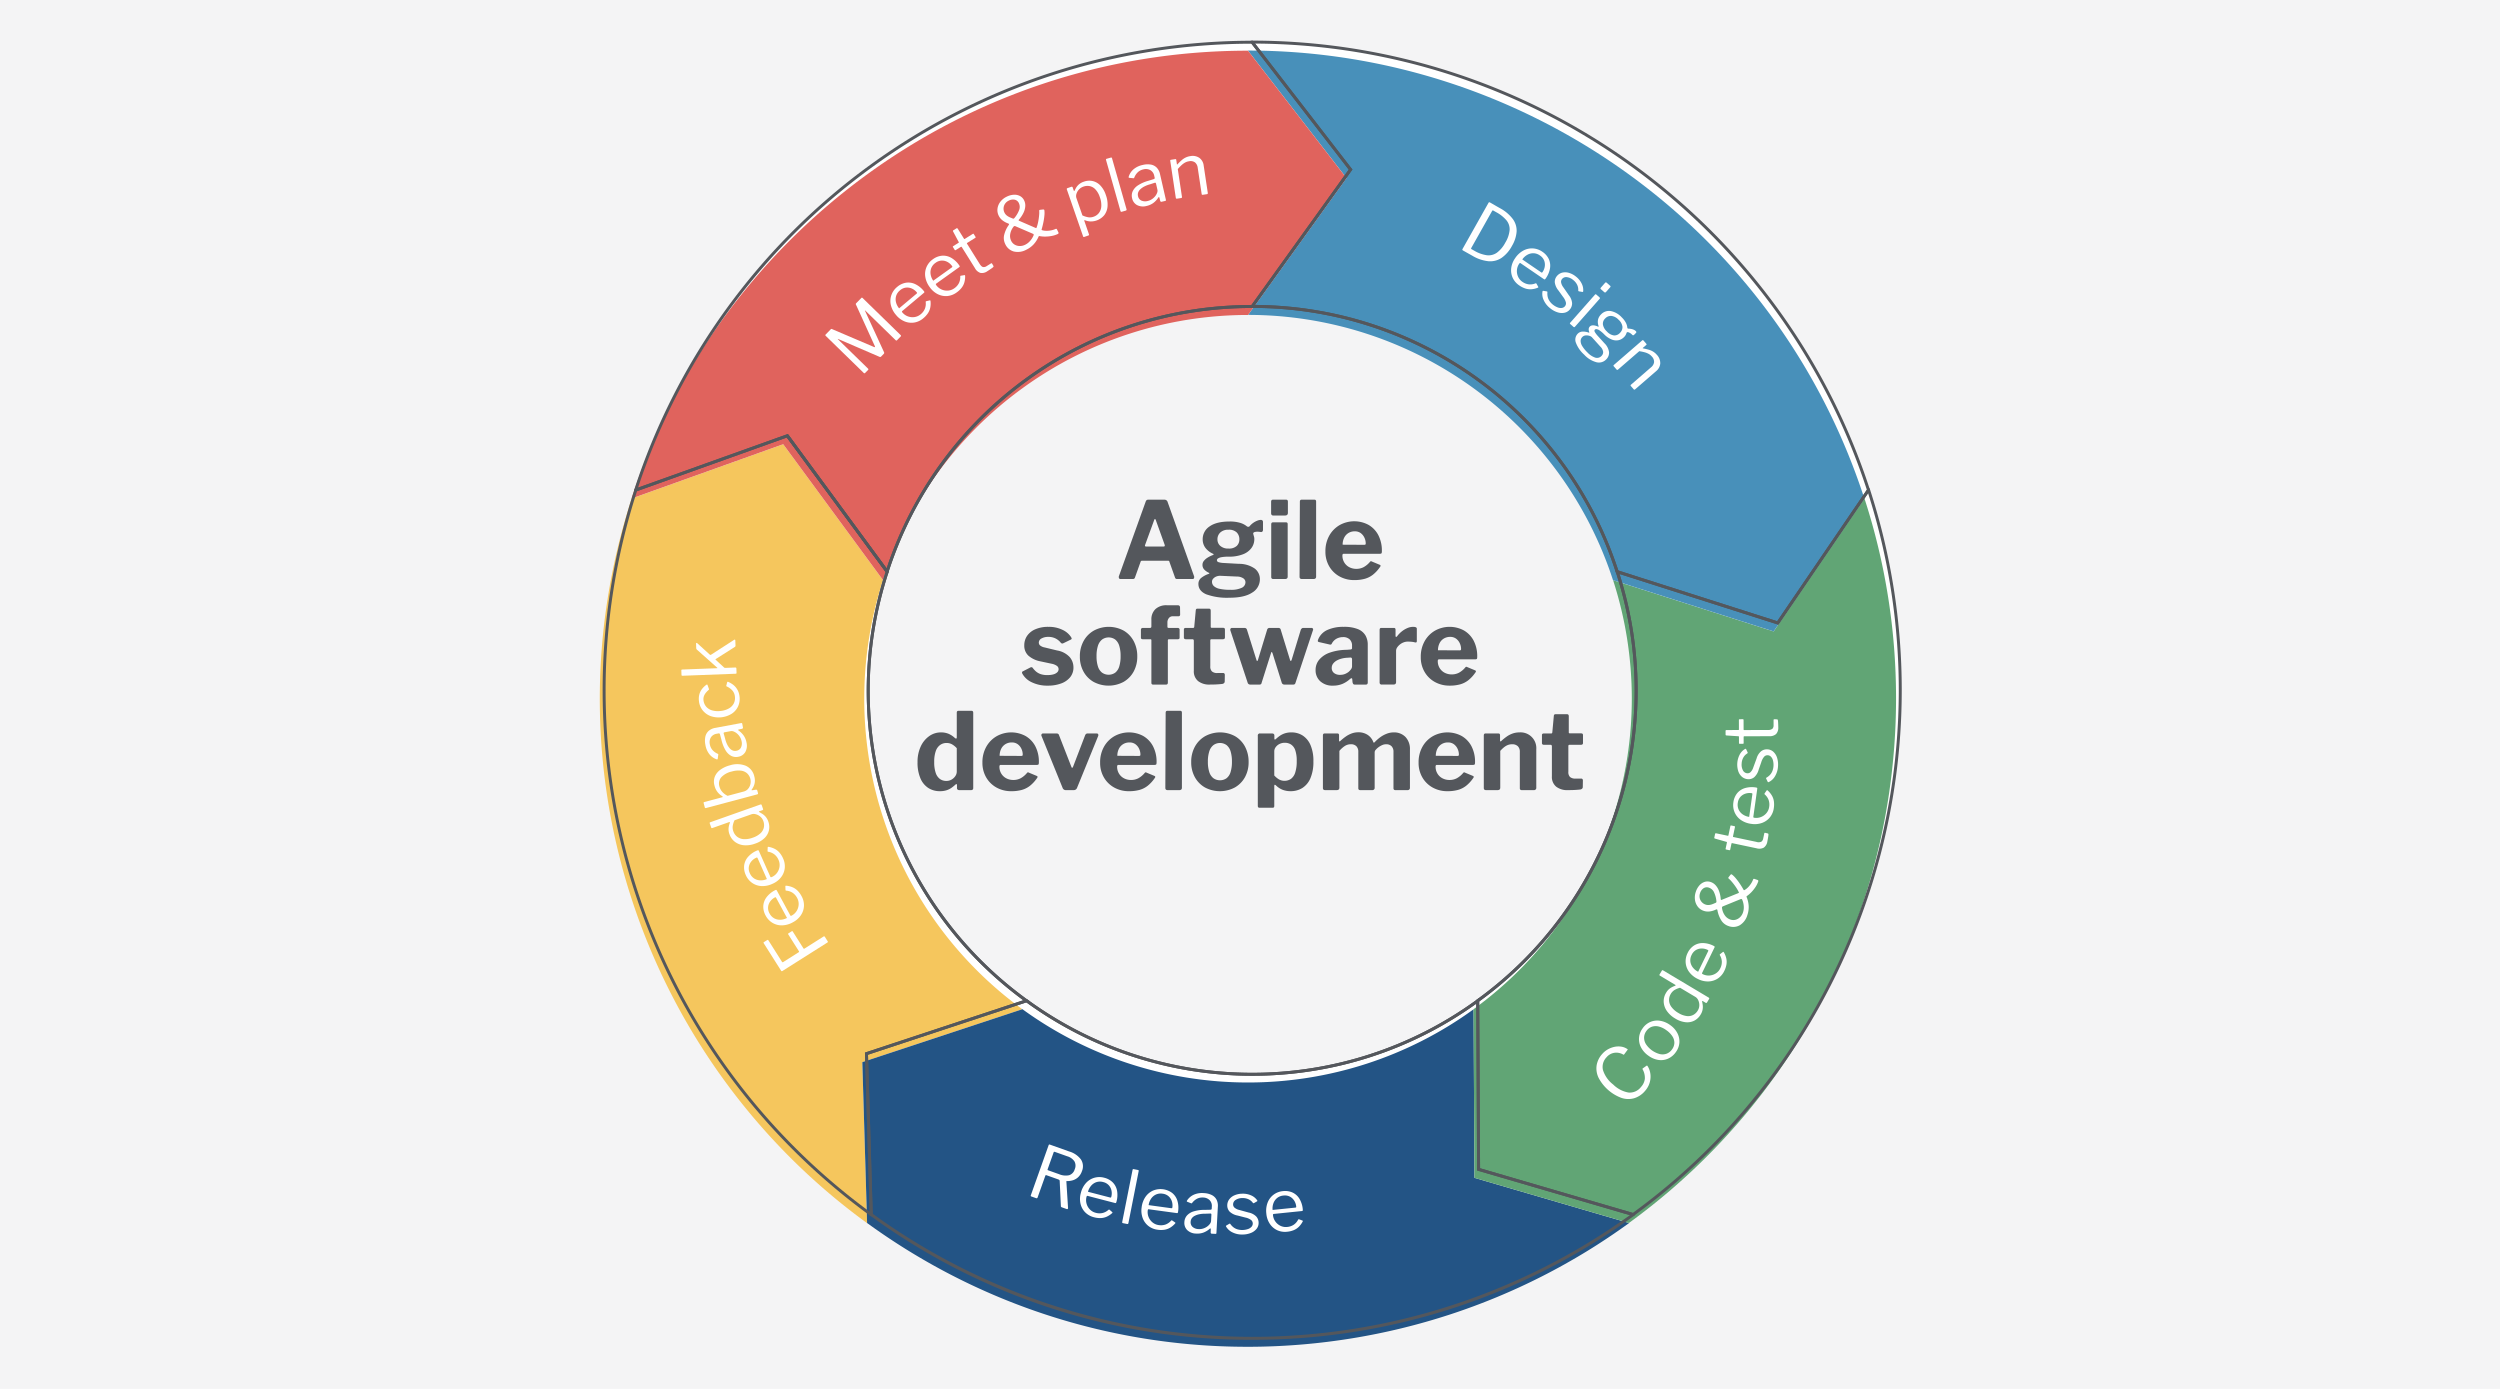 <svg xmlns="http://www.w3.org/2000/svg" viewBox="0 0 841.89 467.717"><defs><style>.cls-1{fill:#f4f4f5;}.cls-2{fill:#fff;}.cls-3{fill:none;}.cls-4{fill:#f5c65d;}.cls-5{fill:#235485;}.cls-6{fill:#61a575;}.cls-7{fill:#4890ba;}.cls-8{fill:#e0635d;}.cls-9{fill:#54575c;}</style></defs><g id="Layer_3" data-name="Layer 3"><rect class="cls-1" width="841.89" height="467.717"/><path class="cls-2" d="M345.681,337.012a129.282,129.282,0,0,1-46.918-144.497l-.018-.025h0l-33.598-45.747-51.026,18.27v0C184.151,257.25,218.926,354.971,293.373,409.038l.025-.034-1.608-54.175Z"/><path class="cls-2" d="M549.945,409.003l-52.02-15.212-.292-56.759a129.283,129.283,0,0,1-151.923-.03l-.029.009-53.891,17.817,1.608,54.175c78.462,57.006,182.146,54.13,256.572.034Z"/><path class="cls-2" d="M629.263,164.999l-.04.013v0l-30.542,44.773-54.072-17.262a129.282,129.282,0,0,1-46.976,144.478l0.0.03.292,56.759,52.02,15.212C628.407,351.998,657.712,252.499,629.263,164.999Z"/><path class="cls-2" d="M421.672,14.176v.042l33.144,42.883L421.689,103.192A129.282,129.282,0,0,1,544.58,192.515l.029.009,54.072,17.262,30.542-44.773v-0C599.253,72.776,513.68,14.157,421.672,14.176Z"/><polygon class="cls-2" points="298.745 192.49 298.745 192.49 265.147 146.742 298.745 192.49"/><path class="cls-2" d="M421.672,14.218c-96.984,0-179.176,63.271-207.591,150.782l.04.013,51.026-18.27L298.745,192.49a129.282,129.282,0,0,1,122.926-89.273l.018-.025,33.126-46.091Z"/><path class="cls-3" d="M420.291,106.042l-.018.025a129.282,129.282,0,0,0-122.926,89.273l.018.025a129.282,129.282,0,0,0,46.918,144.497l.029-.009a129.283,129.283,0,0,0,151.923.03l-0-.03a129.282,129.282,0,0,0,46.976-144.478l-.029-.009A129.282,129.282,0,0,0,420.291,106.042Z"/><path class="cls-4" d="M344.283,339.862a129.282,129.282,0,0,1-46.918-144.497l-.018-.025h0L263.749,149.593l-51.026,18.27v0C182.753,260.1,217.528,357.822,291.975,411.888l.025-.034L290.392,357.679Z"/><path class="cls-5" d="M548.547,411.854,496.527,396.642l-.292-56.759a129.283,129.283,0,0,1-151.923-.03l-.029.009L290.392,357.679l1.608,54.175c78.462,57.006,182.146,54.13,256.572.034Z"/><path class="cls-6" d="M627.865,167.85l-.04.013v0l-30.542,44.773-54.072-17.262A129.282,129.282,0,0,1,496.235,339.853l0.0.03.292,56.759,52.02,15.212C627.009,354.848,656.314,255.35,627.865,167.85Z"/><path class="cls-7" d="M420.274,17.026v.042L453.417,59.952l-33.126,46.091A129.282,129.282,0,0,1,543.182,195.365l.029.009,54.072,17.262,30.542-44.773V167.863C597.855,75.626,512.282,17.008,420.274,17.026Z"/><polygon class="cls-8" points="297.347 195.34 297.347 195.34 263.749 149.593 297.347 195.34"/><path class="cls-8" d="M420.274,17.068c-96.984,0-179.176,63.271-207.591,150.782l.04.013,51.026-18.27,33.598,45.747a129.282,129.282,0,0,1,122.926-89.273l.018-.025L453.417,59.952Z"/><path class="cls-9" d="M421.709,362.276a129.577,129.577,0,0,1-76.083-24.718l-.238-.143A129.407,129.407,0,0,1,298.209,192.603v-0l.061-.267A129.401,129.401,0,0,1,421.413,102.717v-0l.277-.025a129.411,129.411,0,0,1,123.287,89.427h.001l.106.25A129.403,129.403,0,0,1,498.141,337.25v.001l-.213.186A129.465,129.465,0,0,1,421.709,362.276Zm-75.941-25.82.236.142a128.412,128.412,0,0,0,151.124.184l.211-.184A128.407,128.407,0,0,0,544.21,192.918l-.105-.249a128.415,128.415,0,0,0-122.156-88.977l-.017.024h-.259a128.411,128.411,0,0,0-122.373,88.688l-.06.265A128.404,128.404,0,0,0,345.768,336.456Z"/><path class="cls-9" d="M293.514,409.705l-.435-.263A218.815,218.815,0,0,1,213.645,164.858l.076-.234,51.608-18.478,33.97,46.254-.061.269A128.407,128.407,0,0,0,345.975,336.607l.789.573-54.463,18.005,1.602,53.97ZM214.521,165.4a217.817,217.817,0,0,0,78.349,242.651l-1.59-53.581,53.323-17.629a129.397,129.397,0,0,1-46.394-144.238l-33.244-45.265Z"/><path class="cls-9" d="M421.439,451.19A216.918,216.918,0,0,1,293.104,409.407l-.199-.145-1.625-54.792,54.488-18.015.236.142a128.41,128.41,0,0,0,151.336.03l.789-.573.294,57.362,51.832,15.155.404.583-.396.287a217.768,217.768,0,0,1-127.062,41.741C422.616,451.188,422.023,451.19,421.439,451.19ZM293.891,408.742a217.816,217.816,0,0,0,254.986.47L497.427,394.167l-.288-56.161a129.396,129.396,0,0,1-151.515-.449l-53.323,17.629Z"/><path class="cls-9" d="M550.041,409.552,497.427,394.167l-.294-57.389.206-.181a128.403,128.403,0,0,0,46.794-143.919l-.302-.928,54.646,17.445,30.428-44.605.638-.21.195.464a218.811,218.811,0,0,1-79.499,244.562ZM498.423,393.417l51.427,15.037a217.812,217.812,0,0,0,79.241-242.36l-30.207,44.282-53.503-17.081a129.394,129.394,0,0,1-47.247,143.96Z"/><path class="cls-9" d="M598.884,210.376l-54.672-17.454-.107-.253a128.409,128.409,0,0,0-122.408-88.977h-.982l33.477-46.58L421.172,14.389v-.671l.5-.042h.045A218.814,218.814,0,0,1,629.698,164.858l.076.233-.139.203Zm-53.907-18.26,53.501,17.08,30.193-44.262A217.815,217.815,0,0,0,422.659,14.678l32.78,42.413-32.777,45.605A129.4,129.4,0,0,1,544.977,192.116Z"/><rect class="cls-9" x="281.446" y="141.237" width="1" height="56.759" transform="translate(-45.7 199.804) rotate(-36.295)"/><path class="cls-9" d="M298.919,193.572l-33.955-46.233-50.837,18.203-.636-.209.114-.487A218.814,218.814,0,0,1,421.672,13.718h.246l.15.194,33.371,43.178-.217.303L421.946,103.692l-.274.025A128.407,128.407,0,0,0,299.221,192.644Zm-33.59-47.425,33.245,45.265a129.396,129.396,0,0,1,122.842-88.694l32.776-45.605-32.765-42.394a217.816,217.816,0,0,0-206.563,149.498Z"/><path class="cls-2" d="M502.394,68.539q.479.27,1.039.6c.373.22.721.419,1.039.6.321.179.545.306.677.38A13.247,13.247,0,0,1,509.5,73.829a6.616,6.616,0,0,1,1.228,4.19,11.141,11.141,0,0,1-1.567,4.798,11.392,11.392,0,0,1-3.5,4.026,6.89,6.89,0,0,1-4.42,1.126,13.117,13.117,0,0,1-5.396-1.831l-3.203-1.803c-.202-.114-.239-.288-.107-.52L501.263,68.304a.357.357,0,0,1,.205-.186.394.394,0,0,1,.293.064Q501.915,68.268,502.394,68.539Zm.065,2.533-7.012,12.462a.255.255,0,0,0,.125.387l.828.466a11.597,11.597,0,0,0,4.284,1.564,4.87,4.87,0,0,0,3.383-.837,10.002,10.002,0,0,0,2.853-3.414,9.8,9.8,0,0,0,1.459-4.299,4.738,4.738,0,0,0-1.101-3.244,11.945,11.945,0,0,0-3.449-2.716l-.98-.552C502.703,70.808,502.574,70.868,502.459,71.072Z"/><path class="cls-2" d="M510.836,90.963a4.488,4.488,0,0,0,.39,2.22,4.184,4.184,0,0,0,1.487,1.744,4.719,4.719,0,0,0,2.127.833,4.589,4.589,0,0,0,2.264-.345.38.38,0,0,1,.197-.001.375.375,0,0,1,.134.137l.571,1.026c.076.154.024.259-.157.317a7.139,7.139,0,0,1-2.151.512,5.448,5.448,0,0,1-2.025-.249,7.836,7.836,0,0,1-2.027-1.023,6.273,6.273,0,0,1-2.224-2.55,6.081,6.081,0,0,1-.517-3.231,7.283,7.283,0,0,1,1.31-3.375,7.778,7.778,0,0,1,2.801-2.612,6.048,6.048,0,0,1,3.238-.708,6.191,6.191,0,0,1,3.132,1.111,6.126,6.126,0,0,1,2.171,2.453,5.396,5.396,0,0,1,.42,3.104,8.25,8.25,0,0,1-1.455,3.457,1.624,1.624,0,0,1-.229.268c-.087.082-.211.066-.378-.046l-7.902-5.405a.188.188,0,0,0-.198.001.531.531,0,0,0-.2.182A4.366,4.366,0,0,0,510.836,90.963Zm8.081.695a.622.622,0,0,0,.323.146c.065-.006.141-.071.224-.195a4.485,4.485,0,0,0,.755-1.922,3.834,3.834,0,0,0-.239-1.997,3.682,3.682,0,0,0-1.4-1.653,3.903,3.903,0,0,0-2.236-.758,4.054,4.054,0,0,0-2.095.582,5.06,5.06,0,0,0-1.605,1.507Z"/><path class="cls-2" d="M531.151,95.99a4.533,4.533,0,0,0-1.386-1.711,4.033,4.033,0,0,0-2.106-.944,1.767,1.767,0,0,0-1.661.659,1.488,1.488,0,0,0-.303,1.022,3.776,3.776,0,0,0,.733,1.687l1.891,2.721a4.861,4.861,0,0,1,1.09,2.625,3.121,3.121,0,0,1-.696,2.098,3.191,3.191,0,0,1-1.825,1.167,4.544,4.544,0,0,1-2.354-.134,7.446,7.446,0,0,1-2.475-1.348,7.21,7.21,0,0,1-2.207-2.766,4.856,4.856,0,0,1-.42-2.843.463.463,0,0,1,.081-.223.212.212,0,0,1,.207-.059l1.105.177A.359.359,0,0,1,521.04,98.21a.202.202,0,0,1,.063.162,5.11,5.11,0,0,0,.071,1.496,4.208,4.208,0,0,0,.588,1.428,5.549,5.549,0,0,0,1.266,1.36,6.113,6.113,0,0,0,1.521.86,2.786,2.786,0,0,0,1.417.187,1.627,1.627,0,0,0,1.062-.609,1.513,1.513,0,0,0,.294-1.252,4.967,4.967,0,0,0-.948-1.858l-1.562-2.171a5.366,5.366,0,0,1-1.223-2.699,2.998,2.998,0,0,1,.631-2.055,3.436,3.436,0,0,1,1.809-1.228,4.286,4.286,0,0,1,2.283.044,6.685,6.685,0,0,1,2.394,1.268,6.763,6.763,0,0,1,1.939,2.36,4.756,4.756,0,0,1,.503,2.558.322.322,0,0,1-.059.193.204.204,0,0,1-.179.065l-1.181-.205a.311.311,0,0,1-.169-.087.349.349,0,0,1-.077-.205A3.729,3.729,0,0,0,531.151,95.99Z"/><path class="cls-2" d="M530.42,109.991a.486.486,0,0,1-.29.195.529.529,0,0,1-.329-.174l-.956-.843a.435.435,0,0,1-.176-.254.382.382,0,0,1,.126-.256l8.301-9.413c.155-.175.307-.197.456-.064l1.144,1.009c.139.121.135.263-.008.426ZM540.862,98.3a.41.41,0,0,1-.652.059l-1.087-.959a.344.344,0,0,1-.151-.283.561.561,0,0,1,.151-.284l1.388-1.575q.265-.3.528-.069l1.181,1.042a.321.321,0,0,1,.015.513Z"/><path class="cls-2" d="M551.05,111.828a.378.378,0,0,1-.131.292l-.614.623a.503.503,0,0,1-.325.17.443.443,0,0,1-.347-.201,4.304,4.304,0,0,0-.533-.456,2.769,2.769,0,0,0-.55-.297q-.586-.261-.761.058c-.069.189-.158.411-.269.665a2.953,2.953,0,0,1-.623.844,3.697,3.697,0,0,1-1.821,1.029,3.969,3.969,0,0,1-2.3-.214,7.423,7.423,0,0,1-2.567-1.759,10.36,10.36,0,0,0-1.528-1.297,2.415,2.415,0,0,0-1.012-.435.702.702,0,0,0-.582.163q-.28.285-.021.787a7.809,7.809,0,0,0,1.062,1.397l2.173,2.39a5.177,5.177,0,0,1,1.559,3.012,3.113,3.113,0,0,1-.974,2.446,3.371,3.371,0,0,1-3.264.942,8.64,8.64,0,0,1-4.136-2.553,10.252,10.252,0,0,1-2.804-4.046,2.851,2.851,0,0,1,.65-3.028,2.333,2.333,0,0,1,1.543-.691A5.464,5.464,0,0,1,534.99,112q.283.104.193-.196a2.308,2.308,0,0,1-.175-1.033,1.31,1.31,0,0,1,.392-.825,1.293,1.293,0,0,1,.651-.34,2.346,2.346,0,0,1,.929.003,4.602,4.602,0,0,1,1.124.372c.096.047.161.052.195.017.036-.036.046-.107.034-.213a3.958,3.958,0,0,1-.192-2.12,3.604,3.604,0,0,1,1.015-1.775,3.657,3.657,0,0,1,3.209-1.153,6.768,6.768,0,0,1,3.763,2.13,7.134,7.134,0,0,1,1.363,1.768,4.563,4.563,0,0,1,.516,1.667.447.447,0,0,0,.108.282.36.36,0,0,0,.266.086,6.748,6.748,0,0,1,.857.091,4.034,4.034,0,0,1,.887.26,2.3,2.3,0,0,1,.737.481A.543.543,0,0,1,551.05,111.828Zm-14.935,1.773a1.96,1.96,0,0,0-.896-.516,3.245,3.245,0,0,0-1.247-.124,1.76,1.76,0,0,0-1.128.538,1.874,1.874,0,0,0-.557,1.33,3.407,3.407,0,0,0,.561,1.746,10.672,10.672,0,0,0,1.712,2.092,6.469,6.469,0,0,0,2.673,1.775,2.026,2.026,0,0,0,2.09-.589,1.764,1.764,0,0,0,.548-1.356,3.091,3.091,0,0,0-.957-1.788Zm7.375-.643a2.485,2.485,0,0,0,2.02-.836,2.669,2.669,0,0,0,.861-2.083,3.8,3.8,0,0,0-1.316-2.369,3.929,3.929,0,0,0-2.378-1.274,2.578,2.578,0,0,0-2.116.845,2.409,2.409,0,0,0-.763,2.074,4.114,4.114,0,0,0,1.343,2.325A3.986,3.986,0,0,0,543.49,112.959Z"/><path class="cls-2" d="M543.479,122.896l9.524-8.248c.164-.141.306-.144.426-.005l.982,1.134a.243.243,0,0,1-.028.388l-1.096.95c-.063.054-.091.1-.081.135.009.037.066.064.172.084q1.03.197,1.847.434a6.049,6.049,0,0,1,1.487.647,5.263,5.263,0,0,1,1.227,1.055,4.013,4.013,0,0,1,1.162,2.946,3.712,3.712,0,0,1-1.382,2.567l-7.049,6.104a.342.342,0,0,1-.548-.022l-.916-1.058a.311.311,0,0,1-.099-.246.345.345,0,0,1,.131-.212l6.746-5.843a2.731,2.731,0,0,0,1.037-1.724,2.545,2.545,0,0,0-.772-1.943,3.875,3.875,0,0,0-1.071-.875,6.207,6.207,0,0,0-1.354-.532,17.281,17.281,0,0,0-1.79-.368l-7.144,6.186a.332.332,0,0,1-.529-.038l-.9-1.04A.298.298,0,0,1,543.479,122.896Z"/><path class="cls-2" d="M290.842,125.564l-12.761-12.444q-.25-.245-.042-.46l1.676-1.718a.632.632,0,0,1,.236-.171.366.366,0,0,1,.258.059l14.13,6.027c.153.057.252.059.291.006.041-.055.03-.157-.03-.31L288.273,102.632a.384.384,0,0,1,.029-.495l1.763-1.809q.191-.196.424.03L303.27,112.82a.331.331,0,0,1,.006.53l-1.152,1.181a.448.448,0,0,1-.254.154.317.317,0,0,1-.24-.112l-10.239-9.983c-.059-.059-.097-.072-.115-.043-.017.03-.006.074.029.133l6.398,13.921a.466.466,0,0,1-.099.566l-.837.86a.463.463,0,0,1-.564.148l-13.935-6.013c-.084-.034-.13-.039-.142-.016-.011.024.006.06.055.105l10.13,9.879a.344.344,0,0,1,.126.228.392.392,0,0,1-.137.25l-.943.966A.322.322,0,0,1,290.842,125.564Z"/><path class="cls-2" d="M305.756,106.547a4.498,4.498,0,0,0,2.244.222,4.178,4.178,0,0,0,2.08-.964,4.696,4.696,0,0,0,1.374-1.823,4.58,4.58,0,0,0,.277-2.273.251.251,0,0,1,.221-.283l1.141-.273c.168-.032.255.047.263.236a7.118,7.118,0,0,1-.086,2.211,5.452,5.452,0,0,1-.784,1.883,7.825,7.825,0,0,1-1.53,1.677,6.258,6.258,0,0,1-3.055,1.456,6.052,6.052,0,0,1-3.25-.372,7.273,7.273,0,0,1-2.899-2.168,7.819,7.819,0,0,1-1.763-3.4,6.06,6.06,0,0,1,.19-3.311,6.192,6.192,0,0,1,1.913-2.717,6.107,6.107,0,0,1,2.945-1.43,5.387,5.387,0,0,1,3.104.43,8.261,8.261,0,0,1,2.938,2.331,1.685,1.685,0,0,1,.196.293q.084.157-.146.351l-7.333,6.158a.185.185,0,0,0-.051.191.519.519,0,0,0,.121.24A4.374,4.374,0,0,0,305.756,106.547Zm2.843-7.596c.141-.118.217-.209.228-.273.011-.063-.031-.153-.128-.269a4.486,4.486,0,0,0-1.647-1.243,3.828,3.828,0,0,0-1.988-.306,3.672,3.672,0,0,0-1.969.902,3.919,3.919,0,0,0-1.333,1.951,4.053,4.053,0,0,0-.002,2.173,5.056,5.056,0,0,0,1.02,1.952Z"/><path class="cls-2" d="M317.036,97.465a4.49,4.49,0,0,0,2.219.395,4.169,4.169,0,0,0,2.148-.799,4.711,4.711,0,0,0,1.511-1.712,4.572,4.572,0,0,0,.453-2.245.25.25,0,0,1,.242-.266l1.158-.184c.171-.02.252.066.245.256a7.134,7.134,0,0,1-.257,2.197,5.407,5.407,0,0,1-.929,1.816,7.742,7.742,0,0,1-1.655,1.554,6.262,6.262,0,0,1-3.157,1.215,6.058,6.058,0,0,1-3.211-.622,7.288,7.288,0,0,1-2.723-2.387,7.78,7.78,0,0,1-1.494-3.527,6.037,6.037,0,0,1,.446-3.285,6.191,6.191,0,0,1,2.118-2.561,6.111,6.111,0,0,1,3.048-1.197,5.382,5.382,0,0,1,3.061.669,8.265,8.265,0,0,1,2.748,2.552,1.626,1.626,0,0,1,.173.307q.073.164-.172.339l-7.787,5.571a.187.187,0,0,0-.067.187.524.524,0,0,0,.102.25A4.376,4.376,0,0,0,317.036,97.465Zm3.422-7.353c.15-.106.232-.191.249-.254.018-.063-.019-.156-.106-.278a4.497,4.497,0,0,0-1.547-1.367,3.807,3.807,0,0,0-1.958-.459,3.673,3.673,0,0,0-2.033.747,3.911,3.911,0,0,0-1.48,1.842,4.052,4.052,0,0,0-.17,2.167,5.05,5.05,0,0,0,.865,2.025Z"/><path class="cls-2" d="M325.716,81.797a.177.177,0,0,0-.062.275l4.199,6.721q.623.999,1.172,1.124a1.621,1.621,0,0,0,1.23-.296l1.463-.914a.307.307,0,0,1,.203-.053.262.262,0,0,1,.176.141l.431.733a.33.33,0,0,1-.083.435,5.194,5.194,0,0,1-.565.441q-.379.267-.744.509c-.242.162-.449.296-.618.401a3.114,3.114,0,0,1-2.341.594,3.234,3.234,0,0,1-1.854-1.6l-4.424-7.081a.221.221,0,0,0-.344-.08L321.857,84.207a.242.242,0,0,1-.378-.087l-.557-.891a.222.222,0,0,1,.081-.345l1.802-1.125c.099-.062.113-.149.042-.263l-1.874-3.518c-.1-.191-.079-.332.062-.421l1.061-.662c.17-.105.316-.061.439.138l2.092,3.35a.177.177,0,0,0,.276.063l2.671-1.669c.155-.097.274-.082.353.046l.57.912a.244.244,0,0,1-.088.379Z"/><path class="cls-2" d="M341.383,65.58A4.015,4.015,0,0,1,343.464,66a3.269,3.269,0,0,1,1.442,1.537,3.846,3.846,0,0,1,.366,1.81,5.892,5.892,0,0,1-.533,2.163,9.947,9.947,0,0,1-1.603,2.447.424.424,0,0,0-.104.245c.007.052.08.109.221.17l5.497,2.387c.134.046.214.059.241.036a.853.853,0,0,0,.119-.268,10.475,10.475,0,0,0,.396-1.331q.175-.753.29-1.546c.078-.527.13-1.026.162-1.496a6.686,6.686,0,0,0-.004-1.152.307.307,0,0,1,.307-.342l1.052-.123a.415.415,0,0,1,.257.07.266.266,0,0,1,.131.213,7.832,7.832,0,0,1,.003,1.807,21.296,21.296,0,0,1-.344,2.266q-.242,1.188-.567,2.291a.285.285,0,0,0-.009.24.404.404,0,0,0,.239.12,5.325,5.325,0,0,0,1.352.177,7.461,7.461,0,0,0,1.583-.145,6.89,6.89,0,0,0,1.498-.464c.226-.109.385-.066.479.128l.47.967a.499.499,0,0,1,.059.348.456.456,0,0,1-.266.255,7.985,7.985,0,0,1-1.969.637,11.961,11.961,0,0,1-2.172.223,9.736,9.736,0,0,1-1.938-.156.38.38,0,0,0-.245.009.345.345,0,0,0-.148.211,9.152,9.152,0,0,1-1.638,2.549,8.093,8.093,0,0,1-2.47,1.811,5.921,5.921,0,0,1-4.227.598,4.482,4.482,0,0,1-2.885-2.531,4.613,4.613,0,0,1-.393-2.839,9.581,9.581,0,0,1,1.559-3.511c.106-.162.145-.279.121-.351-.025-.071-.142-.148-.349-.233a6.816,6.816,0,0,1-1.907-1.061,4.42,4.42,0,0,1-1.208-1.512,4.181,4.181,0,0,1-.415-2.425,4.79,4.79,0,0,1,.97-2.293,5.88,5.88,0,0,1,2.154-1.715A6.083,6.083,0,0,1,341.383,65.58Zm-2.952,3.076a2.974,2.974,0,0,0-.166,2.944,2.799,2.799,0,0,0,.733.936,4.697,4.697,0,0,0,1.204.707l.936.38a.325.325,0,0,0,.218-.009.534.534,0,0,0,.208-.144,9.192,9.192,0,0,0,1.681-2.86,2.893,2.893,0,0,0-.115-2.154,2.015,2.015,0,0,0-1.452-1.212,3.062,3.062,0,0,0-1.938.303A3.107,3.107,0,0,0,338.431,68.656Zm3.149,7.476a.6.6,0,0,0-.293.254,5.438,5.438,0,0,0-1.077,2.358,3.693,3.693,0,0,0,.299,2.329,2.981,2.981,0,0,0,1.176,1.304,3.411,3.411,0,0,0,1.689.473,3.991,3.991,0,0,0,1.85-.428,5.255,5.255,0,0,0,1.702-1.328A6.564,6.564,0,0,0,348.042,79.3a.54.54,0,0,0,.053-.346.391.391,0,0,0-.248-.226l-5.875-2.536A.609.609,0,0,0,341.58,76.132Z"/><path class="cls-2" d="M361.236,63.144l.343.993c.044.125.093.184.152.172.058-.011.12-.072.188-.184a9.143,9.143,0,0,1,.475-.92,4.69,4.69,0,0,1,.928-1.101,4.972,4.972,0,0,1,1.725-.94,5.306,5.306,0,0,1,2.853-.207,5.203,5.203,0,0,1,2.591,1.446,8.312,8.312,0,0,1,1.914,3.279,9.104,9.104,0,0,1,.566,3.852,5.567,5.567,0,0,1-1.114,2.938,5.87,5.87,0,0,1-4.616,2.1,5.633,5.633,0,0,1-1.72-.345c-.186-.077-.303-.094-.348-.052-.047.043-.041.151.019.324l1.521,4.395c.07.205.019.337-.153.397l-1.466.506c-.173.061-.295-.013-.365-.217L359.283,63.846a.43.43,0,0,1-.02-.323.436.436,0,0,1,.267-.186l1.252-.433A.321.321,0,0,1,361.236,63.144Zm5.169,10.011a3.667,3.667,0,0,0,1.859-.168,3.751,3.751,0,0,0,1.816-1.289,4.144,4.144,0,0,0,.789-2.23,7.56,7.56,0,0,0-.49-3.059,6.914,6.914,0,0,0-1.491-2.631,3.697,3.697,0,0,0-1.93-1.105,3.974,3.974,0,0,0-2.075.162,3.695,3.695,0,0,0-2.395,2.482,2.33,2.33,0,0,0,.004,1.387l2.018,5.836A7.628,7.628,0,0,0,366.405,73.154Z"/><path class="cls-2" d="M379.354,70.414a.437.437,0,0,1-.004.352.536.536,0,0,1-.312.18l-1.25.356a.322.322,0,0,1-.457-.233L372.467,53.893c-.064-.224-0-.363.192-.418l1.442-.411q.29-.082.378.23Z"/><path class="cls-2" d="M388.392,68.35a6.022,6.022,0,0,1-2.271,1.007,4.414,4.414,0,0,1-3.208-.292,3.361,3.361,0,0,1-1.67-2.311,3.617,3.617,0,0,1,.221-2.397,4.988,4.988,0,0,1,1.83-1.982,12.226,12.226,0,0,1,3.379-1.479l1.868-.581a.789.789,0,0,0,.245-.158.295.295,0,0,0,.061-.297l-.15-.658a2.792,2.792,0,0,0-1.293-1.896,3.172,3.172,0,0,0-2.381-.263,3.986,3.986,0,0,0-1.827.93,4.9,4.9,0,0,0-1.212,1.817.731.731,0,0,1-.123.193.264.264,0,0,1-.21.035l-1.416-.137a.327.327,0,0,1-.138-.098c-.035-.043-.036-.137,0-.281a5.373,5.373,0,0,1,1.603-2.47,6.836,6.836,0,0,1,3.086-1.476,6.654,6.654,0,0,1,2.831-.121A3.636,3.636,0,0,1,389.578,56.5a4.466,4.466,0,0,1,1.06,2.104l1.972,8.627a.433.433,0,0,1-.005.309.344.344,0,0,1-.228.129l-1.242.284a.278.278,0,0,1-.269-.054.668.668,0,0,1-.162-.258l-.28-1.115c-.102-.217-.227-.204-.377.034A6.76,6.76,0,0,1,388.392,68.35Zm.481-6.803-1.575.514a9.773,9.773,0,0,0-1.934.736,5.914,5.914,0,0,0-1.35.938,2.788,2.788,0,0,0-.729,1.078,2.168,2.168,0,0,0-.051,1.229,2.069,2.069,0,0,0,1.125,1.499,3.191,3.191,0,0,0,2.147.137,4.162,4.162,0,0,0,1.434-.623,4.707,4.707,0,0,0,1.091-1.005,4.167,4.167,0,0,0,.648-1.148,1.841,1.841,0,0,0,.087-1.021l-.463-2.022Q389.209,61.444,388.873,61.547Z"/><path class="cls-2" d="M395.962,66.635l-1.874-12.46c-.031-.214.043-.335.224-.362l1.483-.223a.242.242,0,0,1,.312.23l.216,1.434c.013.083.036.13.072.142.035.012.089-.022.163-.101q.72-.765,1.355-1.328a5.975,5.975,0,0,1,1.342-.91,5.276,5.276,0,0,1,1.547-.473,4.017,4.017,0,0,1,3.11.594,3.711,3.711,0,0,1,1.431,2.541l1.386,9.221a.344.344,0,0,1-.311.452l-1.385.208a.312.312,0,0,1-.261-.05.356.356,0,0,1-.109-.224L403.337,56.5a2.741,2.741,0,0,0-.903-1.797,2.545,2.545,0,0,0-2.055-.388,3.902,3.902,0,0,0-1.312.438,6.251,6.251,0,0,0-1.173.859,16.737,16.737,0,0,0-1.268,1.315l1.404,9.346a.33.33,0,0,1-.314.426l-1.36.205C396.126,66.938,395.994,66.85,395.962,66.635Z"/><path class="cls-2" d="M263.053,326.905l-5.883-9.295a.232.232,0,0,1,.098-.357l1.078-.683a.277.277,0,0,1,.427.114l4.547,7.183a.277.277,0,0,0,.427.114l5.195-3.29a.242.242,0,0,0,.085-.379l-3.569-5.64a.233.233,0,0,1,.063-.366l1.12-.709q.19-.12.337.112l3.569,5.64a.245.245,0,0,0,.381.086l6.4-4.052a.299.299,0,0,1,.462.122l.909,1.437a.288.288,0,0,1-.108.483l-15.084,9.546C263.311,327.097,263.159,327.075,263.053,326.905Z"/><path class="cls-2" d="M268.284,306.755a4.476,4.476,0,0,0,.668-2.153,4.164,4.164,0,0,0-.524-2.23,4.697,4.697,0,0,0-1.508-1.714,4.592,4.592,0,0,0-2.172-.73.383.383,0,0,1-.176-.089.377.377,0,0,1-.056-.184l-.038-1.173c.002-.172.096-.241.284-.211a7.115,7.115,0,0,1,2.148.53,5.428,5.428,0,0,1,1.687,1.148,7.828,7.828,0,0,1,1.334,1.836,6.274,6.274,0,0,1,.81,3.285,6.055,6.055,0,0,1-1.019,3.109,7.294,7.294,0,0,1-2.709,2.402,7.804,7.804,0,0,1-3.686,1.04,6.043,6.043,0,0,1-3.204-.854,6.194,6.194,0,0,1-2.275-2.421,6.116,6.116,0,0,1-.806-3.174,5.372,5.372,0,0,1,1.047-2.953,8.258,8.258,0,0,1,2.876-2.408,1.721,1.721,0,0,1,.325-.133c.114-.034.22.038.314.213l4.555,8.424a.181.181,0,0,0,.176.089.539.539,0,0,0,.26-.069A4.384,4.384,0,0,0,268.284,306.755Zm-6.868-4.316c-.087-.161-.16-.254-.221-.278a.387.387,0,0,0-.289.071,4.49,4.49,0,0,0-1.551,1.363,3.811,3.811,0,0,0-.7,1.885,3.683,3.683,0,0,0,.487,2.11,3.911,3.911,0,0,0,1.643,1.697,4.046,4.046,0,0,0,2.129.441,5.057,5.057,0,0,0,2.117-.605Z"/><path class="cls-2" d="M261.683,293.917a4.491,4.491,0,0,0,.834-2.095,4.179,4.179,0,0,0-.351-2.265,4.704,4.704,0,0,0-1.373-1.825,4.591,4.591,0,0,0-2.108-.896.375.375,0,0,1-.168-.103.365.365,0,0,1-.042-.187l.053-1.173q.023-.256.299-.188a7.129,7.129,0,0,1,2.102.694,5.428,5.428,0,0,1,1.592,1.275,7.799,7.799,0,0,1,1.189,1.934,6.269,6.269,0,0,1,.554,3.338,6.061,6.061,0,0,1-1.256,3.021,7.292,7.292,0,0,1-2.885,2.186,7.811,7.811,0,0,1-3.755.753,6.052,6.052,0,0,1-3.129-1.099,6.196,6.196,0,0,1-2.083-2.59,6.113,6.113,0,0,1-.558-3.226,5.388,5.388,0,0,1,1.271-2.864,8.265,8.265,0,0,1,3.053-2.179,1.783,1.783,0,0,1,.335-.108c.116-.024.216.055.297.238l3.89,8.749a.185.185,0,0,0,.168.103.525.525,0,0,0,.266-.05A4.374,4.374,0,0,0,261.683,293.917Zm-6.513-4.833a.624.624,0,0,0-.199-.295.383.383,0,0,0-.293.049,4.48,4.48,0,0,0-1.651,1.239,3.827,3.827,0,0,0-.844,1.825,3.673,3.673,0,0,0,.324,2.142,3.902,3.902,0,0,0,1.506,1.819,4.048,4.048,0,0,0,2.087.604,5.051,5.051,0,0,0,2.158-.439Z"/><path class="cls-2" d="M256.96,272.661a.351.351,0,0,1-.217.17l-.99.351c-.126.044-.188.097-.184.157.005.061.069.121.197.183q.328.176.899.518a5.055,5.055,0,0,1,1.136.963,4.762,4.762,0,0,1,.923,1.636,5.38,5.38,0,0,1,.235,2.913,5.227,5.227,0,0,1-1.446,2.62,8.242,8.242,0,0,1-3.231,1.925,8.733,8.733,0,0,1-3.746.543,5.837,5.837,0,0,1-3.026-1.131,5.368,5.368,0,0,1-1.85-2.567,4.714,4.714,0,0,1-.307-2.065,7.03,7.03,0,0,1,.388-1.676c.062-.181.07-.294.026-.341-.042-.046-.15-.04-.324.021l-5.539,1.96c-.204.071-.337.021-.398-.151L239.001,277.25c-.061-.172.011-.295.215-.366l16.804-5.945a.493.493,0,0,1,.32-.033c.071.027.136.12.191.277l.425,1.202A.356.356,0,0,1,256.96,272.661Zm-10.203,5.452a3.782,3.782,0,0,0,.199,1.839,3.951,3.951,0,0,0,1.299,1.835,4.008,4.008,0,0,0,2.232.801,7.442,7.442,0,0,0,3.008-.494,6.981,6.981,0,0,0,2.633-1.515,3.732,3.732,0,0,0,1.112-1.957,3.964,3.964,0,0,0-.169-2.089,3.445,3.445,0,0,0-1.053-1.551,3.865,3.865,0,0,0-1.524-.786,2.489,2.489,0,0,0-1.45.022l-5.68,2.01A6.707,6.707,0,0,0,246.758,278.113Z"/><path class="cls-2" d="M255.246,267.035a.4.4,0,0,1-.017.328.444.444,0,0,1-.268.162l-17.199,4.584c-.226.061-.364-.007-.416-.2l-.399-1.497c-.044-.161.048-.271.273-.332l5.919-1.577c.178-.048.261-.104.251-.171-.008-.066-.076-.144-.204-.23a6.895,6.895,0,0,1-.771-.559,5.463,5.463,0,0,1-.993-1.106,5.6,5.6,0,0,1-.788-1.795,4.781,4.781,0,0,1,.098-3.13,5.416,5.416,0,0,1,1.901-2.331,9.633,9.633,0,0,1,3.194-1.459,7.894,7.894,0,0,1,5.29.143,5.074,5.074,0,0,1,2.894,3.575,4.96,4.96,0,0,1,.167,1.986,4.805,4.805,0,0,1-.452,1.505,6.408,6.408,0,0,1-.575.954c-.062.087-.08.151-.051.195s.093.062.195.052l1.24-.201a.408.408,0,0,1,.502.332Zm-4.762-.49a2.8,2.8,0,0,0,1.45-.916,3.623,3.623,0,0,0,.779-1.592,3.821,3.821,0,0,0-1.098-3.588,3.784,3.784,0,0,0-2.07-.924,7.71,7.71,0,0,0-3.107.285,6.784,6.784,0,0,0-3.552,1.956,3.236,3.236,0,0,0-.614,3.087,4.317,4.317,0,0,0,1.069,1.927A5.694,5.694,0,0,0,245.024,268Z"/><path class="cls-2" d="M250.482,247.769a6.057,6.057,0,0,1,.914,2.31,4.408,4.408,0,0,1-.422,3.193,3.363,3.363,0,0,1-2.376,1.576,3.623,3.623,0,0,1-2.387-.318,4.991,4.991,0,0,1-1.907-1.908,12.263,12.263,0,0,1-1.34-3.438L242.46,247.294a.788.788,0,0,0-.149-.252.296.296,0,0,0-.294-.072l-.663.124a2.795,2.795,0,0,0-1.949,1.215,3.176,3.176,0,0,0-.359,2.369,3.976,3.976,0,0,0,.856,1.861,4.896,4.896,0,0,0,1.765,1.285.721.721,0,0,1,.19.131.272.272,0,0,1,.026.211l-.194,1.41a.329.329,0,0,1-.103.133c-.045.034-.139.03-.283-.011a5.382,5.382,0,0,1-2.402-1.701,6.835,6.835,0,0,1-1.349-3.144,6.66,6.66,0,0,1-.007-2.834,3.636,3.636,0,0,1,1.143-1.916,4.436,4.436,0,0,1,2.146-.973l8.699-1.623a.437.437,0,0,1,.309.019.349.349,0,0,1,.12.232l.234,1.253a.283.283,0,0,1-.065.267.683.683,0,0,1-.264.151l-1.126.234q-.33.139.021.379A6.746,6.746,0,0,1,250.482,247.769Zm-6.778-.757.45,1.594a9.742,9.742,0,0,0,.659,1.963,5.849,5.849,0,0,0,.882,1.387,2.788,2.788,0,0,0,1.046.771,2.168,2.168,0,0,0,1.228.102,2.068,2.068,0,0,0,1.543-1.063,3.2,3.2,0,0,0,.225-2.14,4.198,4.198,0,0,0-.565-1.459,4.782,4.782,0,0,0-.96-1.131,4.147,4.147,0,0,0-1.122-.693,1.842,1.842,0,0,0-1.016-.129l-2.041.381C243.754,246.646,243.645,246.785,243.704,247.012Z"/><path class="cls-2" d="M235.53,233.77a5.223,5.223,0,0,1,.929-1.814,7.144,7.144,0,0,1,1.42-1.355c.188-.122.316-.094.387.082l.477,1.33c.062.111.024.224-.113.34a7.09,7.09,0,0,0-1.057,1.112,3.676,3.676,0,0,0-.567,1.108,2.986,2.986,0,0,0-.102,1.218,3.953,3.953,0,0,0,.882,2.152,4.119,4.119,0,0,0,1.992,1.273,7.086,7.086,0,0,0,2.892.204,6.997,6.997,0,0,0,2.796-.855,4.108,4.108,0,0,0,1.647-1.694,4.066,4.066,0,0,0,.368-2.318,3.581,3.581,0,0,0-.828-1.995,5.876,5.876,0,0,0-1.917-1.395c-.088-.041-.138-.081-.152-.121a.368.368,0,0,1,.017-.19l.277-1.113c.036-.121.141-.167.312-.136a8.838,8.838,0,0,1,1.34.73,5.627,5.627,0,0,1,1.174,1.038,5.74,5.74,0,0,1,.874,1.398,6.039,6.039,0,0,1,.464,1.784,6.146,6.146,0,0,1-.493,3.337,5.976,5.976,0,0,1-2.139,2.467,8.348,8.348,0,0,1-7.119.787,6.237,6.237,0,0,1-2.671-1.939,5.963,5.963,0,0,1-1.242-3.118A5.892,5.892,0,0,1,235.53,233.77Z"/><path class="cls-2" d="M247.487,215.411c.084.031.128.12.135.271l.066,1.748a.454.454,0,0,1-.066.266.561.561,0,0,1-.216.196l-6.327,4.019a.323.323,0,0,0-.133.117c-.023.043.008.104.094.184l2.774,2.547a.538.538,0,0,0,.217.129.93.93,0,0,0,.29.027L247.543,224.79a.483.483,0,0,1,.341.075.534.534,0,0,1,.102.359l.048,1.274c.006.167-.014.272-.063.315a.437.437,0,0,1-.272.073l-17.837.68c-.233.009-.354-.078-.361-.261l-.058-1.525c-.007-.199.097-.304.312-.312l11.592-.441c.134-.004.211-.025.236-.059.022-.034-.025-.099-.146-.194l-6.656-5.926a.76.76,0,0,1-.32-.513l-.058-1.524c-.006-.167.036-.265.126-.293.091-.028.205.021.344.15l4.173,3.794a.291.291,0,0,0,.178.081.458.458,0,0,0,.247-.072l7.74-4.999A.291.291,0,0,1,247.487,215.411Z"/><path class="cls-2" d="M359.55,407.11a.285.285,0,0,1-.298.054l-1.72-.611a.419.419,0,0,1-.276-.416l-.4-8.501c-.018-.2-.175-.354-.474-.461l-3.98-1.413a.297.297,0,0,0-.249-.01.305.305,0,0,0-.126.167l-2.604,7.326a.365.365,0,0,1-.535.234l-1.531-.544a.292.292,0,0,1-.22-.424l5.987-16.843c.078-.219.211-.296.399-.23l6.572,2.337a7.589,7.589,0,0,1,3.917,2.679,4.183,4.183,0,0,1,.341,3.93,4.892,4.892,0,0,1-1.326,2.089,4.635,4.635,0,0,1-1.835,1.019,6.294,6.294,0,0,1-1.902.24c-.132-.03-.191.037-.179.201l.56,8.875A.341.341,0,0,1,359.55,407.11Zm.478-11.345a2.897,2.897,0,0,0,1.894-2.007,2.996,2.996,0,0,0-.102-2.662,4.445,4.445,0,0,0-2.429-1.713l-4.146-1.475c-.22-.078-.36-.03-.422.143l-2.009,5.653q-.109.306.103.382l3.722,1.322A5.666,5.666,0,0,0,360.027,395.766Z"/><path class="cls-2" d="M365.903,405.329a4.491,4.491,0,0,0,1.119,1.957,4.179,4.179,0,0,0,1.991,1.137,4.708,4.708,0,0,0,2.282.063,4.588,4.588,0,0,0,2.014-1.091.381.381,0,0,1,.185-.068.367.367,0,0,1,.172.083l.885.773c.124.118.11.234-.04.351a7.12,7.12,0,0,1-1.852,1.211,5.43,5.43,0,0,1-1.99.451,7.792,7.792,0,0,1-2.253-.275,6.269,6.269,0,0,1-2.956-1.646,6.056,6.056,0,0,1-1.58-2.864,7.287,7.287,0,0,1,.087-3.62,7.806,7.806,0,0,1,1.75-3.406,6.041,6.041,0,0,1,2.809-1.763,6.198,6.198,0,0,1,3.323-.016,6.122,6.122,0,0,1,2.872,1.573A5.384,5.384,0,0,1,376.169,400.958a8.253,8.253,0,0,1-.198,3.745,1.677,1.677,0,0,1-.125.33c-.054.106-.177.134-.371.084L366.209,402.709a.186.186,0,0,0-.185.068.534.534,0,0,0-.127.238A4.38,4.38,0,0,0,365.903,405.329Zm7.838-2.084a.631.631,0,0,0,.354.028c.059-.028.107-.114.145-.26a4.484,4.484,0,0,0,.058-2.064,3.812,3.812,0,0,0-.901-1.796,3.677,3.677,0,0,0-1.876-1.082,3.922,3.922,0,0,0-2.362.045,4.036,4.036,0,0,0-1.773,1.258,5.046,5.046,0,0,0-1,1.961Z"/><path class="cls-2" d="M380.01,411.838a.44.44,0,0,1-.164.312.528.528,0,0,1-.36.018l-1.275-.251q-.368-.073-.3-.416l3.48-17.508c.044-.229.166-.324.362-.285l1.472.29q.294.059.231.377Z"/><path class="cls-2" d="M386.8,409.858a4.482,4.482,0,0,0,1.342,1.81,4.16,4.16,0,0,0,2.111.894,4.686,4.686,0,0,0,2.274-.207,4.587,4.587,0,0,0,1.871-1.321.368.368,0,0,1,.176-.089.364.364,0,0,1,.181.062l.969.662c.138.104.138.221.003.354a7.133,7.133,0,0,1-1.695,1.421,5.441,5.441,0,0,1-1.923.684,7.785,7.785,0,0,1-2.27-.007,6.269,6.269,0,0,1-3.131-1.284,6.056,6.056,0,0,1-1.908-2.658,7.28,7.28,0,0,1-.341-3.603,7.801,7.801,0,0,1,1.335-3.591,6.032,6.032,0,0,1,2.58-2.082,6.591,6.591,0,0,1,6.335.812,5.388,5.388,0,0,1,1.767,2.588,8.249,8.249,0,0,1,.246,3.742,1.65,1.65,0,0,1-.084.342c-.041.112-.16.155-.358.128l-9.487-1.294a.183.183,0,0,0-.176.089.532.532,0,0,0-.097.252A4.375,4.375,0,0,0,386.8,409.858Zm7.537-2.997a.612.612,0,0,0,.355-.015c.055-.034.093-.126.113-.275a4.48,4.48,0,0,0-.186-2.055,3.822,3.822,0,0,0-1.108-1.679,3.682,3.682,0,0,0-1.99-.852,3.909,3.909,0,0,0-2.341.324,4.051,4.051,0,0,0-1.612,1.458,5.067,5.067,0,0,0-.762,2.066Z"/><path class="cls-2" d="M405.279,415.072a6.002,6.002,0,0,1-2.459.343,4.411,4.411,0,0,1-3.003-1.162,3.36,3.36,0,0,1-.97-2.682,3.614,3.614,0,0,1,.872-2.245,4.994,4.994,0,0,1,2.304-1.402,12.273,12.273,0,0,1,3.657-.491l1.955-.044a.78.78,0,0,0,.28-.085.294.294,0,0,0,.139-.268l.037-.675a2.795,2.795,0,0,0-.721-2.179,3.164,3.164,0,0,0-2.217-.909,3.976,3.976,0,0,0-2.012.392,4.93,4.93,0,0,0-1.666,1.412.69.69,0,0,1-.171.154.271.271,0,0,1-.211-.023l-1.324-.522a.324.324,0,0,1-.105-.131c-.022-.052.003-.141.077-.271a5.378,5.378,0,0,1,2.22-1.934,6.833,6.833,0,0,1,3.373-.568,6.657,6.657,0,0,1,2.756.662,3.638,3.638,0,0,1,1.593,1.563,4.458,4.458,0,0,1,.438,2.314l-.477,8.837a.441.441,0,0,1-.091.296.354.354,0,0,1-.254.062l-1.273-.069a.277.277,0,0,1-.244-.126.696.696,0,0,1-.084-.293l.037-1.148q-.056-.354-.371-.07A6.779,6.779,0,0,1,405.279,415.072Zm2.337-6.407-1.656.061a9.727,9.727,0,0,0-2.062.176,5.877,5.877,0,0,0-1.556.53,2.786,2.786,0,0,0-.996.835,2.172,2.172,0,0,0-.389,1.167,2.076,2.076,0,0,0,.669,1.752,3.2,3.2,0,0,0,2.026.723,4.202,4.202,0,0,0,1.551-.204,4.709,4.709,0,0,0,1.325-.668,4.135,4.135,0,0,0,.939-.925,1.841,1.841,0,0,0,.365-.957l.112-2.072C407.959,408.8,407.85,408.66,407.616,408.665Z"/><path class="cls-2" d="M420.49,403.886a4.555,4.555,0,0,0-2.16-.426,4.039,4.039,0,0,0-2.224.625,1.768,1.768,0,0,0-.852,1.57,1.485,1.485,0,0,0,.422.979,3.742,3.742,0,0,0,1.644.824l3.196.878a4.859,4.859,0,0,1,2.518,1.318,3.115,3.115,0,0,1,.811,2.057,3.186,3.186,0,0,1-.653,2.065,4.553,4.553,0,0,1-1.894,1.405,7.451,7.451,0,0,1-2.763.552,7.212,7.212,0,0,1-3.467-.709,4.871,4.871,0,0,1-2.144-1.913.447.447,0,0,1-.081-.224.21.21,0,0,1,.121-.178l.962-.572a.368.368,0,0,1,.224-.068.205.205,0,0,1,.152.084,5.131,5.131,0,0,0,1.013,1.103,4.183,4.183,0,0,0,1.367.719,5.563,5.563,0,0,0,1.843.233,6.128,6.128,0,0,0,1.718-.314,2.79,2.79,0,0,0,1.208-.766,1.621,1.621,0,0,0,.424-1.147,1.505,1.505,0,0,0-.576-1.149,4.957,4.957,0,0,0-1.919-.818l-2.591-.667a5.35,5.35,0,0,1-2.667-1.289,2.993,2.993,0,0,1-.833-1.98,3.44,3.44,0,0,1,.602-2.103,4.286,4.286,0,0,1,1.781-1.429,6.683,6.683,0,0,1,2.651-.561,6.764,6.764,0,0,1,3.001.568,4.768,4.768,0,0,1,2.025,1.643.314.314,0,0,1,.079.186.206.206,0,0,1-.096.165l-1.036.599a.321.321,0,0,1-.188.042.352.352,0,0,1-.19-.107A3.736,3.736,0,0,0,420.49,403.886Z"/><path class="cls-2" d="M429.499,411.37a4.491,4.491,0,0,0,1.73,1.443,4.176,4.176,0,0,0,2.262.371,4.715,4.715,0,0,0,2.162-.737,4.582,4.582,0,0,0,1.506-1.725.357.357,0,0,1,.15-.128.362.362,0,0,1,.19.017l1.099.416c.157.068.186.182.085.342a7.131,7.131,0,0,1-1.312,1.782,5.418,5.418,0,0,1-1.708,1.117,7.826,7.826,0,0,1-2.207.528,6.277,6.277,0,0,1-3.345-.512,6.062,6.062,0,0,1-2.48-2.133,7.308,7.308,0,0,1-1.181-3.423,7.815,7.815,0,0,1,.452-3.804,6.063,6.063,0,0,1,2.018-2.632,6.195,6.195,0,0,1,3.108-1.174,6.117,6.117,0,0,1,3.24.473,5.385,5.385,0,0,1,2.326,2.099,8.257,8.257,0,0,1,1.121,3.579,1.772,1.772,0,0,1-.001.353q-.021.177-.319.208l-9.524.977a.186.186,0,0,0-.15.128.549.549,0,0,0-.035.269A4.385,4.385,0,0,0,429.499,411.37Zm6.618-4.688a.618.618,0,0,0,.342-.099c.046-.045.061-.144.046-.293a4.498,4.498,0,0,0-.666-1.955,3.823,3.823,0,0,0-1.473-1.369,3.675,3.675,0,0,0-2.135-.358,3.905,3.905,0,0,0-2.198.865,4.045,4.045,0,0,0-1.223,1.797,5.064,5.064,0,0,0-.254,2.188Z"/><path class="cls-2" d="M541.477,353.365a7.727,7.727,0,0,1,2.214-.834,6.402,6.402,0,0,1,2.228-.073,4.826,4.826,0,0,1,1.979.739.533.533,0,0,1,.233.188c.021.053,0,.115-.066.19l-1.125,1.508a.155.155,0,0,1-.152.099.541.541,0,0,1-.2-.076,4.561,4.561,0,0,0-2.942-.569,4.301,4.301,0,0,0-2.647,1.517,4.649,4.649,0,0,0-1.193,4.275,9.847,9.847,0,0,0,3.435,4.88,9.737,9.737,0,0,0,5.172,2.712,4.763,4.763,0,0,0,4.185-1.85,4.959,4.959,0,0,0,1.316-2.786,5.807,5.807,0,0,0-.786-3.234c-.042-.104-.001-.201.123-.292l1.236-.877a.233.233,0,0,1,.158-.027c.059.007.122.062.188.164a5.854,5.854,0,0,1,.666,1.401,6.788,6.788,0,0,1,.318,1.626,7.203,7.203,0,0,1-.688,3.604,7.577,7.577,0,0,1-1.17,1.75,7.714,7.714,0,0,1-3.677,2.445,7.242,7.242,0,0,1-4.278-.131,14.297,14.297,0,0,1-7.654-6.721,7.234,7.234,0,0,1-.68-4.191,7.552,7.552,0,0,1,1.908-3.896A7.177,7.177,0,0,1,541.477,353.365Z"/><path class="cls-2" d="M561.673,356.533a5.823,5.823,0,0,1-3.247.399,7.661,7.661,0,0,1-3.329-1.433,7.779,7.779,0,0,1-2.474-2.788,6.09,6.09,0,0,1-.666-3.241,6.166,6.166,0,0,1,1.223-3.187,5.901,5.901,0,0,1,5.933-2.517,7.876,7.876,0,0,1,3.369,1.462,7.555,7.555,0,0,1,2.4,2.72,6.084,6.084,0,0,1,.66,3.206,6.16,6.16,0,0,1-1.229,3.197A6.298,6.298,0,0,1,561.673,356.533Zm2.178-5.32A3.985,3.985,0,0,0,563.197,349a7.423,7.423,0,0,0-2.015-2.056,7.28,7.28,0,0,0-2.594-1.257,4.14,4.14,0,0,0-2.323.08,3.764,3.764,0,0,0-1.83,1.424,3.845,3.845,0,0,0-.775,2.184,4.156,4.156,0,0,0,.634,2.262,8.085,8.085,0,0,0,4.59,3.314,4.057,4.057,0,0,0,2.347-.11,3.938,3.938,0,0,0,1.834-1.45A3.823,3.823,0,0,0,563.851,351.213Z"/><path class="cls-2" d="M574.644,337.747a.36.36,0,0,1-.27-.06l-.901-.538c-.114-.069-.194-.082-.237-.041-.045.042-.05.132-.016.269.05.242.108.585.176,1.021a5.113,5.113,0,0,1-.016,1.491,4.771,4.771,0,0,1-.669,1.754,5.38,5.38,0,0,1-2.093,2.042,5.237,5.237,0,0,1-2.939.559,8.258,8.258,0,0,1-3.545-1.257,8.711,8.711,0,0,1-2.809-2.537,5.842,5.842,0,0,1-1.062-3.05,5.363,5.363,0,0,1,.795-3.063,4.723,4.723,0,0,1,1.395-1.556,6.99,6.99,0,0,1,1.538-.77c.177-.069.27-.135.277-.198.009-.063-.065-.142-.223-.236l-5.044-3.011c-.187-.11-.232-.245-.14-.402l.783-1.309c.094-.158.234-.182.42-.07l15.305,9.138a.496.496,0,0,1,.229.225.441.441,0,0,1-.091.325l-.654,1.094A.357.357,0,0,1,574.644,337.747Zm-10.71-4.372a3.78,3.78,0,0,0-1.288,1.328,3.941,3.941,0,0,0-.582,2.17,3.999,3.999,0,0,0,.809,2.229,7.444,7.444,0,0,0,2.3,2,6.989,6.989,0,0,0,2.847,1.059,3.721,3.721,0,0,0,2.216-.394,3.956,3.956,0,0,0,1.5-1.463,3.429,3.429,0,0,0,.52-1.801,3.836,3.836,0,0,0-.367-1.674,2.495,2.495,0,0,0-.943-1.104l-5.173-3.089A6.74,6.74,0,0,0,563.934,333.375Z"/><path class="cls-2" d="M575.679,328.508a4.48,4.48,0,0,0,2.139-.712,4.17,4.17,0,0,0,1.508-1.728,4.7,4.7,0,0,0,.512-2.225,4.576,4.576,0,0,0-.673-2.189.379.379,0,0,1-.029-.195.363.363,0,0,1,.115-.152l.932-.714q.211-.148.336.107a7.116,7.116,0,0,1,.822,2.054,5.447,5.447,0,0,1,.051,2.04,7.841,7.841,0,0,1-.714,2.155,6.281,6.281,0,0,1-2.197,2.573,6.048,6.048,0,0,1-3.12.984,7.295,7.295,0,0,1-3.53-.799,7.807,7.807,0,0,1-2.995-2.389,6.053,6.053,0,0,1-1.175-3.102,6.201,6.201,0,0,1,.641-3.261,6.116,6.116,0,0,1,2.108-2.505,5.381,5.381,0,0,1,3.009-.871,8.236,8.236,0,0,1,3.634.933,1.726,1.726,0,0,1,.298.187c.094.074.098.2.01.38l-4.188,8.61a.186.186,0,0,0,.029.196.522.522,0,0,0,.209.17A4.371,4.371,0,0,0,575.679,328.508Zm-.497-8.096a.62.62,0,0,0,.097-.342c-.016-.062-.092-.128-.226-.193a4.484,4.484,0,0,0-2.012-.464,3.817,3.817,0,0,0-1.94.53,3.691,3.691,0,0,0-1.43,1.625,3.913,3.913,0,0,0-.422,2.326,4.051,4.051,0,0,0,.883,1.984,5.044,5.044,0,0,0,1.726,1.368Z"/><path class="cls-2" d="M572.264,298.182a4,4,0,0,1,1.757-1.189,3.257,3.257,0,0,1,2.107.047,3.827,3.827,0,0,1,1.548,1.007,5.886,5.886,0,0,1,1.171,1.895,9.995,9.995,0,0,1,.623,2.859.427.427,0,0,0,.103.246c.042.031.134.018.276-.04l5.554-2.251c.127-.063.191-.111.194-.145a.883.883,0,0,0-.106-.273,10.498,10.498,0,0,0-.674-1.215c-.276-.436-.575-.864-.898-1.29q-.485-.637-.955-1.163a6.471,6.471,0,0,0-.825-.805.309.309,0,0,1-.03-.459l.649-.837a.417.417,0,0,1,.23-.134.268.268,0,0,1,.244.057,7.844,7.844,0,0,1,1.291,1.264,21.417,21.417,0,0,1,1.376,1.832q.678,1.005,1.237,2.011c.053.105.108.164.165.174a.406.406,0,0,0,.254-.087,5.398,5.398,0,0,0,1.073-.84,7.49,7.49,0,0,0,1.006-1.231,7.012,7.012,0,0,0,.719-1.395q.119-.356.427-.252l1.019.342a.504.504,0,0,1,.289.201.452.452,0,0,1-.006.368,7.846,7.846,0,0,1-.924,1.853,11.981,11.981,0,0,1-1.361,1.706,9.787,9.787,0,0,1-1.471,1.273.383.383,0,0,0-.166.181.354.354,0,0,0,.047.254,9.133,9.133,0,0,1,.671,2.954,8.094,8.094,0,0,1-.436,3.031,5.918,5.918,0,0,1-2.536,3.434,4.473,4.473,0,0,1-3.827.286,4.607,4.607,0,0,1-2.302-1.708,9.59,9.59,0,0,1-1.413-3.572c-.042-.189-.097-.3-.165-.332-.068-.031-.205-.002-.411.087a6.863,6.863,0,0,1-2.092.617,4.418,4.418,0,0,1-1.925-.198,4.176,4.176,0,0,1-2.021-1.402,4.784,4.784,0,0,1-.956-2.298,5.868,5.868,0,0,1,.285-2.739A6.063,6.063,0,0,1,572.264,298.182Zm.127,4.262A2.979,2.979,0,0,0,574.375,304.626a2.865,2.865,0,0,0,1.182.132,4.699,4.699,0,0,0,1.349-.366l.926-.401a.322.322,0,0,0,.146-.161.517.517,0,0,0,.044-.249,9.172,9.172,0,0,0-.864-3.203,2.884,2.884,0,0,0-1.618-1.427,2.014,2.014,0,0,0-1.882.187,3.065,3.065,0,0,0-1.141,1.595A3.1,3.1,0,0,0,572.391,302.443Zm7.541,2.989a.607.607,0,0,0-.024.389,5.433,5.433,0,0,0,.928,2.42,3.693,3.693,0,0,0,1.871,1.419,2.999,2.999,0,0,0,1.756.074,3.409,3.409,0,0,0,1.52-.875,3.974,3.974,0,0,0,.99-1.619,5.249,5.249,0,0,0,.245-2.146,6.534,6.534,0,0,0-.498-2.053.536.536,0,0,0-.209-.281.396.396,0,0,0-.336.02l-5.926,2.417A.606.606,0,0,0,579.932,305.433Z"/><path class="cls-2" d="M583.598,281.641a.176.176,0,0,0,.154.236l7.755,1.638a2.259,2.259,0,0,0,1.623-.065,1.629,1.629,0,0,0,.64-1.092l.356-1.688a.309.309,0,0,1,.103-.184.26.26,0,0,1,.223-.028l.827.199q.245.053.256.36a5.276,5.276,0,0,1-.074.714c-.047.305-.098.601-.149.888-.052.288-.099.528-.141.725a3.104,3.104,0,0,1-1.196,2.098,3.232,3.232,0,0,1-2.438.227l-8.169-1.726a.221.221,0,0,0-.296.193l-.413,1.957a.243.243,0,0,1-.327.211l-1.026-.217a.219.219,0,0,1-.192-.295l.438-2.08c.023-.114-.029-.185-.16-.212l-3.832-1.09c-.208-.062-.296-.174-.261-.338l.258-1.222q.062-.294.404-.222l3.865.815a.175.175,0,0,0,.236-.154l.651-3.082q.056-.268.277-.222l1.052.222a.243.243,0,0,1,.212.326Z"/><path class="cls-2" d="M593.072,275.117a4.506,4.506,0,0,0,1.816-1.335,4.175,4.175,0,0,0,.901-2.107,4.698,4.698,0,0,0-.197-2.275,4.59,4.59,0,0,0-1.313-1.876.393.393,0,0,1-.089-.176.389.389,0,0,1,.062-.182l.667-.966c.104-.138.222-.138.354-.002a7.138,7.138,0,0,1,1.415,1.703,5.457,5.457,0,0,1,.676,1.925,7.808,7.808,0,0,1-.018,2.27,6.244,6.244,0,0,1-1.298,3.124,6.032,6.032,0,0,1-2.665,1.897,7.279,7.279,0,0,1-3.605.326,7.815,7.815,0,0,1-3.584-1.35,6.066,6.066,0,0,1-2.072-2.589,6.2,6.2,0,0,1-.395-3.3,6.118,6.118,0,0,1,1.235-3.033,5.388,5.388,0,0,1,2.595-1.756,8.273,8.273,0,0,1,3.742-.23,1.719,1.719,0,0,1,.342.086c.112.042.154.161.127.359l-1.334,9.48a.187.187,0,0,0,.089.178.528.528,0,0,0,.251.098A4.383,4.383,0,0,0,593.072,275.117Zm-2.965-7.55a.638.638,0,0,0-.013-.355c-.034-.055-.126-.093-.274-.113a4.473,4.473,0,0,0-2.058.178,3.82,3.82,0,0,0-1.683,1.101,3.682,3.682,0,0,0-.86,1.988,3.921,3.921,0,0,0,.314,2.341,4.051,4.051,0,0,0,1.451,1.617,5.029,5.029,0,0,0,2.063.771Z"/><path class="cls-2" d="M587.114,255.042a4.574,4.574,0,0,0-.604,2.118,4.039,4.039,0,0,0,.441,2.268,1.763,1.763,0,0,0,1.493.98,1.484,1.484,0,0,0,1.01-.341,3.73,3.73,0,0,0,.958-1.57l1.14-3.111a4.861,4.861,0,0,1,1.521-2.4,3.114,3.114,0,0,1,2.117-.637,3.181,3.181,0,0,1,2.005.82,4.566,4.566,0,0,1,1.244,2.004,7.445,7.445,0,0,1,.321,2.8,7.236,7.236,0,0,1-.993,3.396,4.867,4.867,0,0,1-2.085,1.979.448.448,0,0,1-.23.061.209.209,0,0,1-.167-.135l-.49-1.006a.356.356,0,0,1-.049-.229.203.203,0,0,1,.096-.146,5.107,5.107,0,0,0,1.182-.917,4.213,4.213,0,0,0,.83-1.304,5.538,5.538,0,0,0,.385-1.817,6.112,6.112,0,0,0-.171-1.738,2.783,2.783,0,0,0-.663-1.266,1.617,1.617,0,0,0-1.108-.519,1.506,1.506,0,0,0-1.193.479,4.959,4.959,0,0,0-.975,1.845l-.878,2.527a5.37,5.37,0,0,1-1.506,2.551,2.995,2.995,0,0,1-2.043.667,3.437,3.437,0,0,1-2.046-.774,4.287,4.287,0,0,1-1.276-1.892,7.324,7.324,0,0,1,.477-5.633,4.76,4.76,0,0,1,1.804-1.883.321.321,0,0,1,.191-.062.207.207,0,0,1,.156.108l.511,1.083a.318.318,0,0,1,.026.189.341.341,0,0,1-.124.181A3.746,3.746,0,0,0,587.114,255.042Z"/><path class="cls-2" d="M587.169,245.654a.176.176,0,0,0,.2.198l7.925-.03a2.275,2.275,0,0,0,1.574-.405,1.636,1.636,0,0,0,.396-1.202l-.007-1.725a.306.306,0,0,1,.062-.2.264.264,0,0,1,.212-.076l.851.021q.25,0,.326.3a5.255,5.255,0,0,1,.077.712c.018.309.032.608.041.899q.015.438.016.737a3.119,3.119,0,0,1-.729,2.304,3.229,3.229,0,0,1-2.335.733l-8.351.032a.22.22,0,0,0-.248.251l.007,1.999a.242.242,0,0,1-.274.276l-1.049.004a.222.222,0,0,1-.252-.249l-.008-2.125c0-.116-.066-.174-.2-.174l-3.976-.26c-.218-.017-.326-.106-.326-.274l-.006-1.25c0-.199.117-.3.35-.301l3.95-.015a.178.178,0,0,0,.199-.201l-.013-3.15c0-.184.074-.274.225-.275l1.075-.004a.242.242,0,0,1,.275.274Z"/><path class="cls-9" d="M376.828,194.698a1.013,1.013,0,0,1,0-.756l8.964-24.948a1.387,1.387,0,0,1,.324-.558.911.911,0,0,1,.612-.162h5.4a1.075,1.075,0,0,1,1.08.792l8.892,24.948a.948.948,0,0,1,0,.63.427.427,0,0,1-.432.342h-5.292a.643.643,0,0,1-.684-.504l-1.872-5.256a.64.64,0,0,0-.126-.288.431.431,0,0,0-.342-.108h-8.784a.451.451,0,0,0-.468.36l-1.908,5.328a.705.705,0,0,1-.234.342.854.854,0,0,1-.522.126H377.296A.487.487,0,0,1,376.828,194.698ZM391.876,184.042q.504,0,.324-.612l-3.024-8.424q-.108-.216-.234-.216c-.084,0-.162.084-.234.252l-3.06,8.388q-.253.613.324.612Z"/><path class="cls-9" d="M425.121,175.258a.795.795,0,0,1,.199.612v2.448a.924.924,0,0,1-.217.702.68.68,0,0,1-.611.126,8.426,8.426,0,0,0-.919-.09,3.064,3.064,0,0,0-.773.054q-.973.144-.721.828.072.324.198.72a2.97,2.97,0,0,1,.126.9,5.039,5.039,0,0,1-.954,2.97,6.367,6.367,0,0,1-2.898,2.142,12.833,12.833,0,0,1-4.824.792,12.989,12.989,0,0,0-2.304.162,3.257,3.257,0,0,0-1.242.432.749.749,0,0,0-.378.594.699.699,0,0,0,.558.666,6.716,6.716,0,0,0,1.71.27l5.148.288a9.223,9.223,0,0,1,5.363,1.62,4.47,4.47,0,0,1,1.692,3.6,5.186,5.186,0,0,1-2.592,4.464q-2.592,1.729-7.632,1.728a20.473,20.473,0,0,1-7.848-1.152q-2.628-1.153-2.628-3.492a2.524,2.524,0,0,1,.972-2.052,8.352,8.352,0,0,1,2.484-1.332q.467-.179,0-.396a4.99,4.99,0,0,1-1.494-1.062,2.241,2.241,0,0,1-.594-1.602,2.074,2.074,0,0,1,.468-1.314,4.991,4.991,0,0,1,1.26-1.098,9.298,9.298,0,0,1,1.764-.864.479.479,0,0,0,.252-.198q.072-.125-.18-.234a6.588,6.588,0,0,1-2.592-2.016,4.726,4.726,0,0,1-.9-2.88,5.081,5.081,0,0,1,2.322-4.32q2.322-1.655,6.786-1.656a11.98,11.98,0,0,1,3.42.432,6.505,6.505,0,0,1,2.34,1.188.786.786,0,0,0,.522.162.619.619,0,0,0,.45-.234,5.796,5.796,0,0,1,1.116-1.044,6.373,6.373,0,0,1,1.368-.756,3.469,3.469,0,0,1,1.26-.288A.743.743,0,0,1,425.121,175.258Zm-14.093,18.648a3.289,3.289,0,0,0-1.368.216,2.853,2.853,0,0,0-1.08.72,1.543,1.543,0,0,0-.432,1.08,1.97,1.97,0,0,0,.612,1.44,4.115,4.115,0,0,0,1.98.936,16.58,16.58,0,0,0,3.672.324,8.281,8.281,0,0,0,3.726-.666,2.067,2.067,0,0,0,1.278-1.89,1.595,1.595,0,0,0-.702-1.296,3.823,3.823,0,0,0-2.142-.612Zm5.454-10.062a2.961,2.961,0,0,0,.882-2.178,3.267,3.267,0,0,0-.882-2.358,3.722,3.722,0,0,0-2.79-.918,3.83,3.83,0,0,0-2.736.918,3.1,3.1,0,0,0-.972,2.358,2.824,2.824,0,0,0,.972,2.178,3.926,3.926,0,0,0,2.736.882A3.815,3.815,0,0,0,416.482,183.844Z"/><path class="cls-9" d="M433.707,172.702q0,.901-.972.9h-3.888a.749.749,0,0,1-.63-.216,1,1,0,0,1-.162-.612v-3.78q0-.719.611-.72h4.464q.576,0,.576.684Zm-.071,21.42a.866.866,0,0,1-.217.666,1.117,1.117,0,0,1-.756.198h-3.779a.84.84,0,0,1-.631-.18.848.848,0,0,1-.161-.576V176.59q0-.683.575-.684h4.429c.359,0,.54.204.54.612Z"/><path class="cls-9" d="M443.211,194.122a.866.866,0,0,1-.216.666,1.117,1.117,0,0,1-.756.198h-3.815q-.792,0-.792-.756l.107-25.272q0-.683.576-.684h4.355q.541,0,.54.648Z"/><path class="cls-9" d="M452.697,189.424a4.294,4.294,0,0,0,1.692,1.584,5.058,5.058,0,0,0,2.394.558,5.203,5.203,0,0,0,2.395-.558,7.537,7.537,0,0,0,2.214-1.854.521.521,0,0,1,.252-.162.824.824,0,0,1,.396.126l2.593,1.08q.504.216.107.72a11.778,11.778,0,0,1-2.412,2.628,7.891,7.891,0,0,1-2.79,1.386,13.171,13.171,0,0,1-3.438.414,10.102,10.102,0,0,1-5.004-1.224,9.097,9.097,0,0,1-3.475-3.402,9.669,9.669,0,0,1-1.277-4.986,10.614,10.614,0,0,1,1.313-5.382,9.397,9.397,0,0,1,3.511-3.546,10.123,10.123,0,0,1,9.684-.054,8.594,8.594,0,0,1,3.294,3.438,11.307,11.307,0,0,1,1.206,5.436,2.026,2.026,0,0,1-.072.612c-.048.144-.229.229-.54.252H452.5a.379.379,0,0,0-.324.144.715.715,0,0,0-.108.432A4.414,4.414,0,0,0,452.697,189.424Zm6.606-5.958a.898.898,0,0,0,.504-.09c.072-.06.108-.198.108-.414a4.529,4.529,0,0,0-.414-1.836,4.013,4.013,0,0,0-1.225-1.566,3.273,3.273,0,0,0-2.069-.63,3.97,3.97,0,0,0-2.124.576,3.802,3.802,0,0,0-1.44,1.602,5.198,5.198,0,0,0-.504,2.322Z"/><path class="cls-9" d="M355.552,215.053a5.232,5.232,0,0,0-2.556-.576,4.492,4.492,0,0,0-2.25.522,1.587,1.587,0,0,0-.918,1.422,1.323,1.323,0,0,0,.36.882,3.425,3.425,0,0,0,1.656.738l4.14,1.008a7.443,7.443,0,0,1,4.248,2.232,5.341,5.341,0,0,1,1.26,3.456,5.125,5.125,0,0,1-1.098,3.312,6.959,6.959,0,0,1-3.042,2.106,12.531,12.531,0,0,1-4.464.738,11.897,11.897,0,0,1-5.436-1.134,6.936,6.936,0,0,1-3.132-2.826.974.974,0,0,1-.144-.486.359.359,0,0,1,.216-.342l2.448-1.26a1.152,1.152,0,0,1,.558-.162.491.491,0,0,1,.342.198,7.531,7.531,0,0,0,1.116,1.224,4.806,4.806,0,0,0,1.62.918,6.939,6.939,0,0,0,2.448.306,6.541,6.541,0,0,0,1.818-.234,3.01,3.01,0,0,0,1.278-.684,1.426,1.426,0,0,0,.468-1.062,1.383,1.383,0,0,0-.504-1.062,4.499,4.499,0,0,0-1.872-.774l-3.708-.792a8.602,8.602,0,0,1-4.086-1.926,4.521,4.521,0,0,1-1.386-3.438,5.626,5.626,0,0,1,.954-3.24,6.367,6.367,0,0,1,2.79-2.214,10.827,10.827,0,0,1,4.392-.81,10.404,10.404,0,0,1,4.734,1.008,6.865,6.865,0,0,1,2.862,2.412,1.747,1.747,0,0,1,.216.45c.048.156-.036.294-.252.414l-2.592,1.26a.685.685,0,0,1-.45.054.77.77,0,0,1-.378-.27A5.278,5.278,0,0,0,355.552,215.053Z"/><path class="cls-9" d="M368.278,229.633a8.926,8.926,0,0,1-3.402-3.474,10.279,10.279,0,0,1-1.224-5.058,10.539,10.539,0,0,1,1.26-5.238,9.083,9.083,0,0,1,3.456-3.51,10.573,10.573,0,0,1,10.044.018,8.914,8.914,0,0,1,3.366,3.528,10.768,10.768,0,0,1,1.206,5.166,10.36,10.36,0,0,1-1.224,5.094,8.932,8.932,0,0,1-3.402,3.474,10.711,10.711,0,0,1-10.08,0Zm7.29-3.114a4.208,4.208,0,0,0,1.35-2.106,11.311,11.311,0,0,0,.45-3.42,11.557,11.557,0,0,0-.45-3.51,4.319,4.319,0,0,0-1.35-2.106,3.791,3.791,0,0,0-4.446,0,4.359,4.359,0,0,0-1.386,2.106,11.121,11.121,0,0,0-.468,3.51,10.845,10.845,0,0,0,.468,3.438,4.242,4.242,0,0,0,1.386,2.088,3.87,3.87,0,0,0,4.446,0Z"/><path class="cls-9" d="M397.078,211.633a.622.622,0,0,1,.162.432v2.664q0,.541-.612.54h-2.988q-.36,0-.36.396v14.184q0,.684-.576.684h-4.428q-.54,0-.54-.612V215.593q0-.324-.288-.324h-2.592q-.648,0-.648-.54v-2.664a.624.624,0,0,1,.162-.432.671.671,0,0,1,.522-.18h2.412q.432,0,.432-.54v-2.196a4.72,4.72,0,0,1,1.368-3.6,5.38,5.38,0,0,1,3.852-1.296h3.636q.792,0,.792.756l.036,2.34a.736.736,0,0,1-.126.432.469.469,0,0,1-.414.18h-1.944a1.622,1.622,0,0,0-1.296.594,2.281,2.281,0,0,0-.504,1.53v1.404c0,.265.144.396.432.396h2.988A.671.671,0,0,1,397.078,211.633Z"/><path class="cls-9" d="M407.968,215.269q-.396,0-.396.432V224.377a2.262,2.262,0,0,0,.576,1.746,2.683,2.683,0,0,0,1.836.522h1.944a.481.481,0,0,1,.396.18.673.673,0,0,1,.144.432l-.036,2.196q0,.684-.792.864-.648.073-1.386.126-.738.053-1.476.072-.738.018-1.422.018a5.984,5.984,0,0,1-3.888-1.17,4.212,4.212,0,0,1-1.44-3.474V215.809q0-.54-.468-.54h-2.196q-.684,0-.684-.612v-2.664q0-.54.648-.54H401.812c.216,0,.336-.131.36-.396l.504-5.472q.036-.612.54-.612h3.924q.575,0,.576.684v5.4a.318.318,0,0,0,.36.36H411.856q.648,0,.648.576v2.664q0,.612-.72.612Z"/><path class="cls-9" d="M442.132,211.705a.612.612,0,0,1,0,.576l-5.868,17.676a.937.937,0,0,1-.27.45.783.783,0,0,1-.486.126h-2.952a.896.896,0,0,1-.936-.684l-3.097-9.9c-.096-.24-.192-.36-.288-.36s-.168.12-.216.36l-3.168,10.008a.762.762,0,0,1-.233.45.855.855,0,0,1-.522.126h-3.06a.875.875,0,0,1-.9-.684l-5.796-17.532a.71.71,0,0,1,.054-.612.575.575,0,0,1,.522-.252h4.212a.844.844,0,0,1,.486.162.752.752,0,0,1,.306.45l3.203,10.188q.072.324.234.324t.271-.36l3.096-10.188a.774.774,0,0,1,.288-.414.815.815,0,0,1,.504-.162H430.54a.844.844,0,0,1,.485.162.618.618,0,0,1,.271.45l3.132,10.188q.108.324.252.324t.288-.36l3.096-10.188a1.472,1.472,0,0,1,.342-.414.743.743,0,0,1,.486-.162h2.736A.533.533,0,0,1,442.132,211.705Z"/><path class="cls-9" d="M452.086,230.299a8.03,8.03,0,0,1-3.187.594,6.018,6.018,0,0,1-4.302-1.476,4.964,4.964,0,0,1-1.566-3.78,5.34,5.34,0,0,1,1.261-3.528,8.17,8.17,0,0,1,3.6-2.358,17.631,17.631,0,0,1,5.58-.918l1.26-.108a.76.76,0,0,0,.396-.108.424.424,0,0,0,.18-.396v-.756a2.86,2.86,0,0,0-.792-2.142,3.114,3.114,0,0,0-2.268-.774,4.643,4.643,0,0,0-2.07.486,4.002,4.002,0,0,0-1.674,1.674.612.612,0,0,1-.252.324.972.972,0,0,1-.54,0l-3.601-.828a.517.517,0,0,1-.306-.234c-.061-.108-.018-.342.126-.702a5.96,5.96,0,0,1,3.114-3.15,12.933,12.933,0,0,1,5.454-1.026,12.299,12.299,0,0,1,4.752.756,5.215,5.215,0,0,1,2.556,2.106,6.117,6.117,0,0,1,.792,3.15v12.636a.997.997,0,0,1-.144.612.663.663,0,0,1-.54.18h-3.708a.587.587,0,0,1-.559-.288,1.773,1.773,0,0,1-.198-.72l-.071-.792q-.073-.648-.792-.036A8.987,8.987,0,0,1,452.086,230.299Zm2.682-8.874-1.008.072a9.197,9.197,0,0,0-1.872.27,7.122,7.122,0,0,0-1.692.648,3.924,3.924,0,0,0-1.241,1.044,2.321,2.321,0,0,0-.486,1.458,2.11,2.11,0,0,0,.756,1.71,3.166,3.166,0,0,0,2.088.63,4.191,4.191,0,0,0,1.603-.288,5.028,5.028,0,0,0,1.206-.684,5.094,5.094,0,0,0,.863-.936,1.684,1.684,0,0,0,.324-.972v-2.34Q455.308,221.425,454.768,221.425Z"/><path class="cls-9" d="M464.775,230.353a.732.732,0,0,1-.18-.54V212.137q0-.683.575-.684h4.212q.576,0,.576.612v2.124a.25.25,0,0,0,.162.27c.108.036.222-.018.342-.162a8.797,8.797,0,0,1,1.639-1.692,7.89,7.89,0,0,1,1.89-1.116,4.882,4.882,0,0,1,1.836-.396q1.296,0,1.296.612v4.176q0,.576-.54.468a7.067,7.067,0,0,0-1.332-.234q-.684-.054-1.188-.054a4.006,4.006,0,0,0-1.351.252,4.353,4.353,0,0,0-1.277.72,4.578,4.578,0,0,0-.937,1.008,2.039,2.039,0,0,0-.359,1.152v10.512q0,.829-.937.828h-3.852A.786.786,0,0,1,464.775,230.353Z"/><path class="cls-9" d="M484.809,224.971a4.294,4.294,0,0,0,1.692,1.584,5.058,5.058,0,0,0,2.394.558,5.203,5.203,0,0,0,2.395-.558,7.537,7.537,0,0,0,2.214-1.854.521.521,0,0,1,.252-.162.824.824,0,0,1,.396.126l2.593,1.08q.504.216.107.72a11.777,11.777,0,0,1-2.412,2.628,7.891,7.891,0,0,1-2.79,1.386,13.172,13.172,0,0,1-3.438.414A10.102,10.102,0,0,1,483.207,229.669a9.097,9.097,0,0,1-3.475-3.402,9.669,9.669,0,0,1-1.277-4.986,10.614,10.614,0,0,1,1.313-5.382,9.397,9.397,0,0,1,3.511-3.546,10.123,10.123,0,0,1,9.684-.054,8.594,8.594,0,0,1,3.294,3.438,11.307,11.307,0,0,1,1.206,5.436,2.026,2.026,0,0,1-.072.612c-.048.144-.229.229-.54.252H484.611a.379.379,0,0,0-.324.144.715.715,0,0,0-.108.432A4.414,4.414,0,0,0,484.809,224.971Zm6.606-5.958a.898.898,0,0,0,.504-.09c.072-.06.108-.198.108-.414a4.529,4.529,0,0,0-.414-1.836,4.013,4.013,0,0,0-1.225-1.566,3.273,3.273,0,0,0-2.069-.63,3.97,3.97,0,0,0-2.124.576,3.802,3.802,0,0,0-1.44,1.602,5.198,5.198,0,0,0-.504,2.322Z"/><path class="cls-9" d="M322.504,265.918a.629.629,0,0,1-.234-.558v-1.008c0-.168-.048-.265-.144-.288a.438.438,0,0,0-.36.144,13.222,13.222,0,0,1-1.296,1.062,6.214,6.214,0,0,1-1.692.846,7.184,7.184,0,0,1-2.268.324,7.069,7.069,0,0,1-3.888-1.08,7.212,7.212,0,0,1-2.664-3.258,13.307,13.307,0,0,1-.972-5.419,12.238,12.238,0,0,1,1.062-5.273,8.696,8.696,0,0,1,2.862-3.51,6.758,6.758,0,0,1,3.96-1.261,6.571,6.571,0,0,1,2.556.469,7.389,7.389,0,0,1,2.16,1.439q.288.217.45.162c.108-.036.162-.186.162-.45v-8.244q0-.647.576-.647H327.166q.575,0,.576.684v25.272a.79.79,0,0,1-.18.576.911.911,0,0,1-.648.18h-3.888A.892.892,0,0,1,322.504,265.918ZM320.596,250.654a3.756,3.756,0,0,0-1.854-.45,3.652,3.652,0,0,0-2.142.666,4.22,4.22,0,0,0-1.476,2.07,10.727,10.727,0,0,0-.522,3.672,10.864,10.864,0,0,0,.522,3.708,4.1,4.1,0,0,0,1.44,2.034,3.632,3.632,0,0,0,2.106.63,3.467,3.467,0,0,0,1.8-.469,3.743,3.743,0,0,0,1.26-1.188,2.732,2.732,0,0,0,.468-1.512v-7.849A6.487,6.487,0,0,0,320.596,250.654Z"/><path class="cls-9" d="M337.192,260.519a4.293,4.293,0,0,0,1.692,1.584,5.065,5.065,0,0,0,2.394.558,5.209,5.209,0,0,0,2.394-.558,7.548,7.548,0,0,0,2.214-1.854.523.523,0,0,1,.252-.162.827.827,0,0,1,.396.126l2.592,1.08q.504.217.108.72a11.756,11.756,0,0,1-2.412,2.628,7.913,7.913,0,0,1-2.79,1.387,13.199,13.199,0,0,1-3.438.414,10.096,10.096,0,0,1-5.004-1.225,9.083,9.083,0,0,1-3.474-3.401,9.668,9.668,0,0,1-1.278-4.986,10.611,10.611,0,0,1,1.314-5.382,9.386,9.386,0,0,1,3.51-3.546,10.121,10.121,0,0,1,9.684-.055,8.592,8.592,0,0,1,3.294,3.438,11.305,11.305,0,0,1,1.206,5.436,2.025,2.025,0,0,1-.072.612q-.073.217-.54.252H336.994a.379.379,0,0,0-.324.145.714.714,0,0,0-.108.432A4.415,4.415,0,0,0,337.192,260.519Zm6.606-5.958a.891.891,0,0,0,.504-.091c.072-.06.108-.197.108-.414a4.525,4.525,0,0,0-.414-1.836,4.013,4.013,0,0,0-1.224-1.565,3.273,3.273,0,0,0-2.07-.63,3.98,3.98,0,0,0-2.124.575,3.811,3.811,0,0,0-1.44,1.603,5.191,5.191,0,0,0-.504,2.322Z"/><path class="cls-9" d="M369.808,247.252a.732.732,0,0,1,.018.576l-7.128,17.496a1.159,1.159,0,0,1-1.152.756h-2.556a1.12,1.12,0,0,1-1.152-.756l-7.092-17.46a.642.642,0,0,1,.018-.612.574.574,0,0,1,.522-.252h4.572a.816.816,0,0,1,.504.162.781.781,0,0,1,.288.45L360.79,258.232q.251.684.576-.036l4.068-10.62a1.067,1.067,0,0,1,.306-.414A.738.738,0,0,1,366.226,247h3.096A.492.492,0,0,1,369.808,247.252Z"/><path class="cls-9" d="M376.828,260.519a4.293,4.293,0,0,0,1.692,1.584,5.065,5.065,0,0,0,2.394.558,5.209,5.209,0,0,0,2.394-.558,7.548,7.548,0,0,0,2.214-1.854.523.523,0,0,1,.252-.162.827.827,0,0,1,.396.126l2.592,1.08q.504.217.108.72a11.756,11.756,0,0,1-2.412,2.628,7.913,7.913,0,0,1-2.79,1.387,13.199,13.199,0,0,1-3.438.414,10.096,10.096,0,0,1-5.004-1.225,9.083,9.083,0,0,1-3.474-3.401,9.668,9.668,0,0,1-1.278-4.986,10.611,10.611,0,0,1,1.314-5.382,9.386,9.386,0,0,1,3.51-3.546,10.121,10.121,0,0,1,9.684-.055,8.592,8.592,0,0,1,3.294,3.438,11.305,11.305,0,0,1,1.206,5.436,2.025,2.025,0,0,1-.072.612q-.073.217-.54.252H376.63a.379.379,0,0,0-.324.145.714.714,0,0,0-.108.432A4.415,4.415,0,0,0,376.828,260.519Zm6.606-5.958a.891.891,0,0,0,.504-.091c.072-.06.108-.197.108-.414a4.525,4.525,0,0,0-.414-1.836,4.013,4.013,0,0,0-1.224-1.565,3.273,3.273,0,0,0-2.07-.63,3.98,3.98,0,0,0-2.124.575,3.811,3.811,0,0,0-1.44,1.603,5.191,5.191,0,0,0-.504,2.322Z"/><path class="cls-9" d="M398.014,265.216a.871.871,0,0,1-.216.666,1.116,1.116,0,0,1-.756.198h-3.816q-.792,0-.792-.756l.108-25.272q0-.683.576-.684h4.356q.54,0,.54.647Z"/><path class="cls-9" d="M405.772,265.18a8.928,8.928,0,0,1-3.402-3.474,10.278,10.278,0,0,1-1.224-5.058,10.539,10.539,0,0,1,1.26-5.238,9.075,9.075,0,0,1,3.456-3.51,10.567,10.567,0,0,1,10.044.018,8.914,8.914,0,0,1,3.366,3.528,10.768,10.768,0,0,1,1.206,5.166,10.359,10.359,0,0,1-1.224,5.094,8.934,8.934,0,0,1-3.402,3.474,10.704,10.704,0,0,1-10.08,0Zm7.29-3.113a4.212,4.212,0,0,0,1.35-2.106,11.306,11.306,0,0,0,.45-3.42,11.557,11.557,0,0,0-.45-3.51,4.323,4.323,0,0,0-1.35-2.106,3.793,3.793,0,0,0-4.446,0,4.362,4.362,0,0,0-1.386,2.106,11.121,11.121,0,0,0-.468,3.51,10.851,10.851,0,0,0,.468,3.438,4.249,4.249,0,0,0,1.386,2.088,3.871,3.871,0,0,0,4.446,0Z"/><path class="cls-9" d="M429.153,247.72v1.08c0,.145.048.223.145.234a.517.517,0,0,0,.36-.162,12.491,12.491,0,0,1,1.277-1.044,6.647,6.647,0,0,1,1.674-.846,6.944,6.944,0,0,1,2.305-.343,6.848,6.848,0,0,1,3.779,1.062,7.205,7.205,0,0,1,2.628,3.204,13.342,13.342,0,0,1,.973,5.49,13.891,13.891,0,0,1-1.008,5.688,7.186,7.186,0,0,1-2.736,3.294,7.343,7.343,0,0,1-3.924,1.062,7.526,7.526,0,0,1-2.592-.433,6.585,6.585,0,0,1-2.232-1.403c-.24-.24-.414-.348-.522-.324q-.161.037-.161.54v6.588c0,.407-.181.612-.54.612h-4.429q-.576,0-.576-.648V247.792a.691.691,0,0,1,.829-.792h3.959Q429.154,247,429.153,247.72Zm1.513,14.725a3.88,3.88,0,0,0,4.086-.162,4.247,4.247,0,0,0,1.422-2.124,12.148,12.148,0,0,0,.504-3.87,10.707,10.707,0,0,0-.504-3.672,3.7,3.7,0,0,0-1.422-1.908,3.818,3.818,0,0,0-2.07-.576,3.946,3.946,0,0,0-1.818.414,3.447,3.447,0,0,0-1.277,1.08,2.375,2.375,0,0,0-.468,1.386v8.137A7.042,7.042,0,0,0,430.666,262.444Z"/><path class="cls-9" d="M445.498,265.36V247.684q0-.683.575-.684h4.32q.541,0,.54.612V249.376a.302.302,0,0,0,.126.288c.084.049.186,0,.306-.144a17.302,17.302,0,0,1,1.872-1.513,8.636,8.636,0,0,1,1.98-1.025,6.295,6.295,0,0,1,2.16-.378,5.55,5.55,0,0,1,3.258.918,4.902,4.902,0,0,1,1.854,2.43.186.186,0,0,0,.198.126.504.504,0,0,0,.271-.162,12.485,12.485,0,0,1,1.89-1.674,9.3,9.3,0,0,1,2.178-1.17,6.43,6.43,0,0,1,2.269-.433,5.319,5.319,0,0,1,4.014,1.549,5.864,5.864,0,0,1,1.494,4.248v12.779a.764.764,0,0,1-.864.864h-3.996a.711.711,0,0,1-.521-.162.772.772,0,0,1-.162-.558v-12.168a2.598,2.598,0,0,0-.648-1.891,2.446,2.446,0,0,0-1.836-.666,3.26,3.26,0,0,0-1.332.288,6.417,6.417,0,0,0-1.188.685,5.385,5.385,0,0,0-.937.863,1.238,1.238,0,0,0-.324.486,1.779,1.779,0,0,0-.071.522v11.735a.764.764,0,0,1-.864.864h-3.96a.716.716,0,0,1-.522-.162.776.776,0,0,1-.161-.558v-12.168a2.602,2.602,0,0,0-.648-1.891,2.497,2.497,0,0,0-1.872-.666,3.682,3.682,0,0,0-1.979.559,8.527,8.527,0,0,0-1.872,1.674V265.252q0,.829-.937.828h-3.852Q445.498,266.08,445.498,265.36Z"/><path class="cls-9" d="M484.071,260.519a4.301,4.301,0,0,0,1.692,1.584,5.063,5.063,0,0,0,2.394.558,5.209,5.209,0,0,0,2.395-.558,7.548,7.548,0,0,0,2.214-1.854.521.521,0,0,1,.252-.162.824.824,0,0,1,.396.126l2.593,1.08q.504.217.107.72a11.756,11.756,0,0,1-2.412,2.628,7.901,7.901,0,0,1-2.79,1.387,13.192,13.192,0,0,1-3.438.414,10.098,10.098,0,0,1-5.004-1.225,9.094,9.094,0,0,1-3.475-3.401,9.672,9.672,0,0,1-1.277-4.986,10.616,10.616,0,0,1,1.313-5.382,9.388,9.388,0,0,1,3.511-3.546,10.12,10.12,0,0,1,9.684-.055,8.595,8.595,0,0,1,3.294,3.438,11.305,11.305,0,0,1,1.206,5.436,2.025,2.025,0,0,1-.072.612c-.048.145-.229.229-.54.252H483.874a.379.379,0,0,0-.324.145.714.714,0,0,0-.108.432A4.419,4.419,0,0,0,484.071,260.519Zm6.606-5.958a.891.891,0,0,0,.504-.091c.072-.06.108-.197.108-.414a4.533,4.533,0,0,0-.414-1.836,4.019,4.019,0,0,0-1.225-1.565,3.273,3.273,0,0,0-2.069-.63,3.978,3.978,0,0,0-2.124.575,3.809,3.809,0,0,0-1.44,1.603,5.197,5.197,0,0,0-.504,2.322Z"/><path class="cls-9" d="M499.678,265.36V247.684q0-.683.575-.684h4.356q.541,0,.54.612V249.376a.325.325,0,0,0,.107.288c.072.049.181,0,.324-.144a17.302,17.302,0,0,1,1.872-1.513A8.131,8.131,0,0,1,509.434,247a6.813,6.813,0,0,1,2.231-.36,5.307,5.307,0,0,1,5.688,5.688v12.888a.764.764,0,0,1-.864.864h-3.996a.711.711,0,0,1-.521-.162.772.772,0,0,1-.162-.558v-12.168a2.56,2.56,0,0,0-.666-1.891,2.664,2.664,0,0,0-1.962-.666,3.862,3.862,0,0,0-1.404.252,4.88,4.88,0,0,0-1.26.738,11.013,11.013,0,0,0-1.296,1.242V265.252q0,.829-.937.828h-3.852Q499.678,266.08,499.678,265.36Z"/><path class="cls-9" d="M528.549,250.816c-.265,0-.396.144-.396.432v8.676a2.261,2.261,0,0,0,.576,1.746,2.677,2.677,0,0,0,1.836.522h1.943a.481.481,0,0,1,.396.18.673.673,0,0,1,.144.432L533.013,265q0,.684-.792.864c-.432.048-.895.09-1.386.126q-.738.054-1.476.072-.738.018-1.422.018a5.985,5.985,0,0,1-3.889-1.17,4.21,4.21,0,0,1-1.439-3.474V251.356q0-.541-.469-.54h-2.195q-.684,0-.685-.612V247.54q0-.541.648-.54h2.483c.217,0,.336-.132.36-.396l.504-5.473c.023-.407.204-.611.54-.611h3.924q.576,0,.576.684v5.4a.318.318,0,0,0,.36.359h3.78q.647,0,.647.576v2.664q0,.612-.72.612Z"/></g></svg>